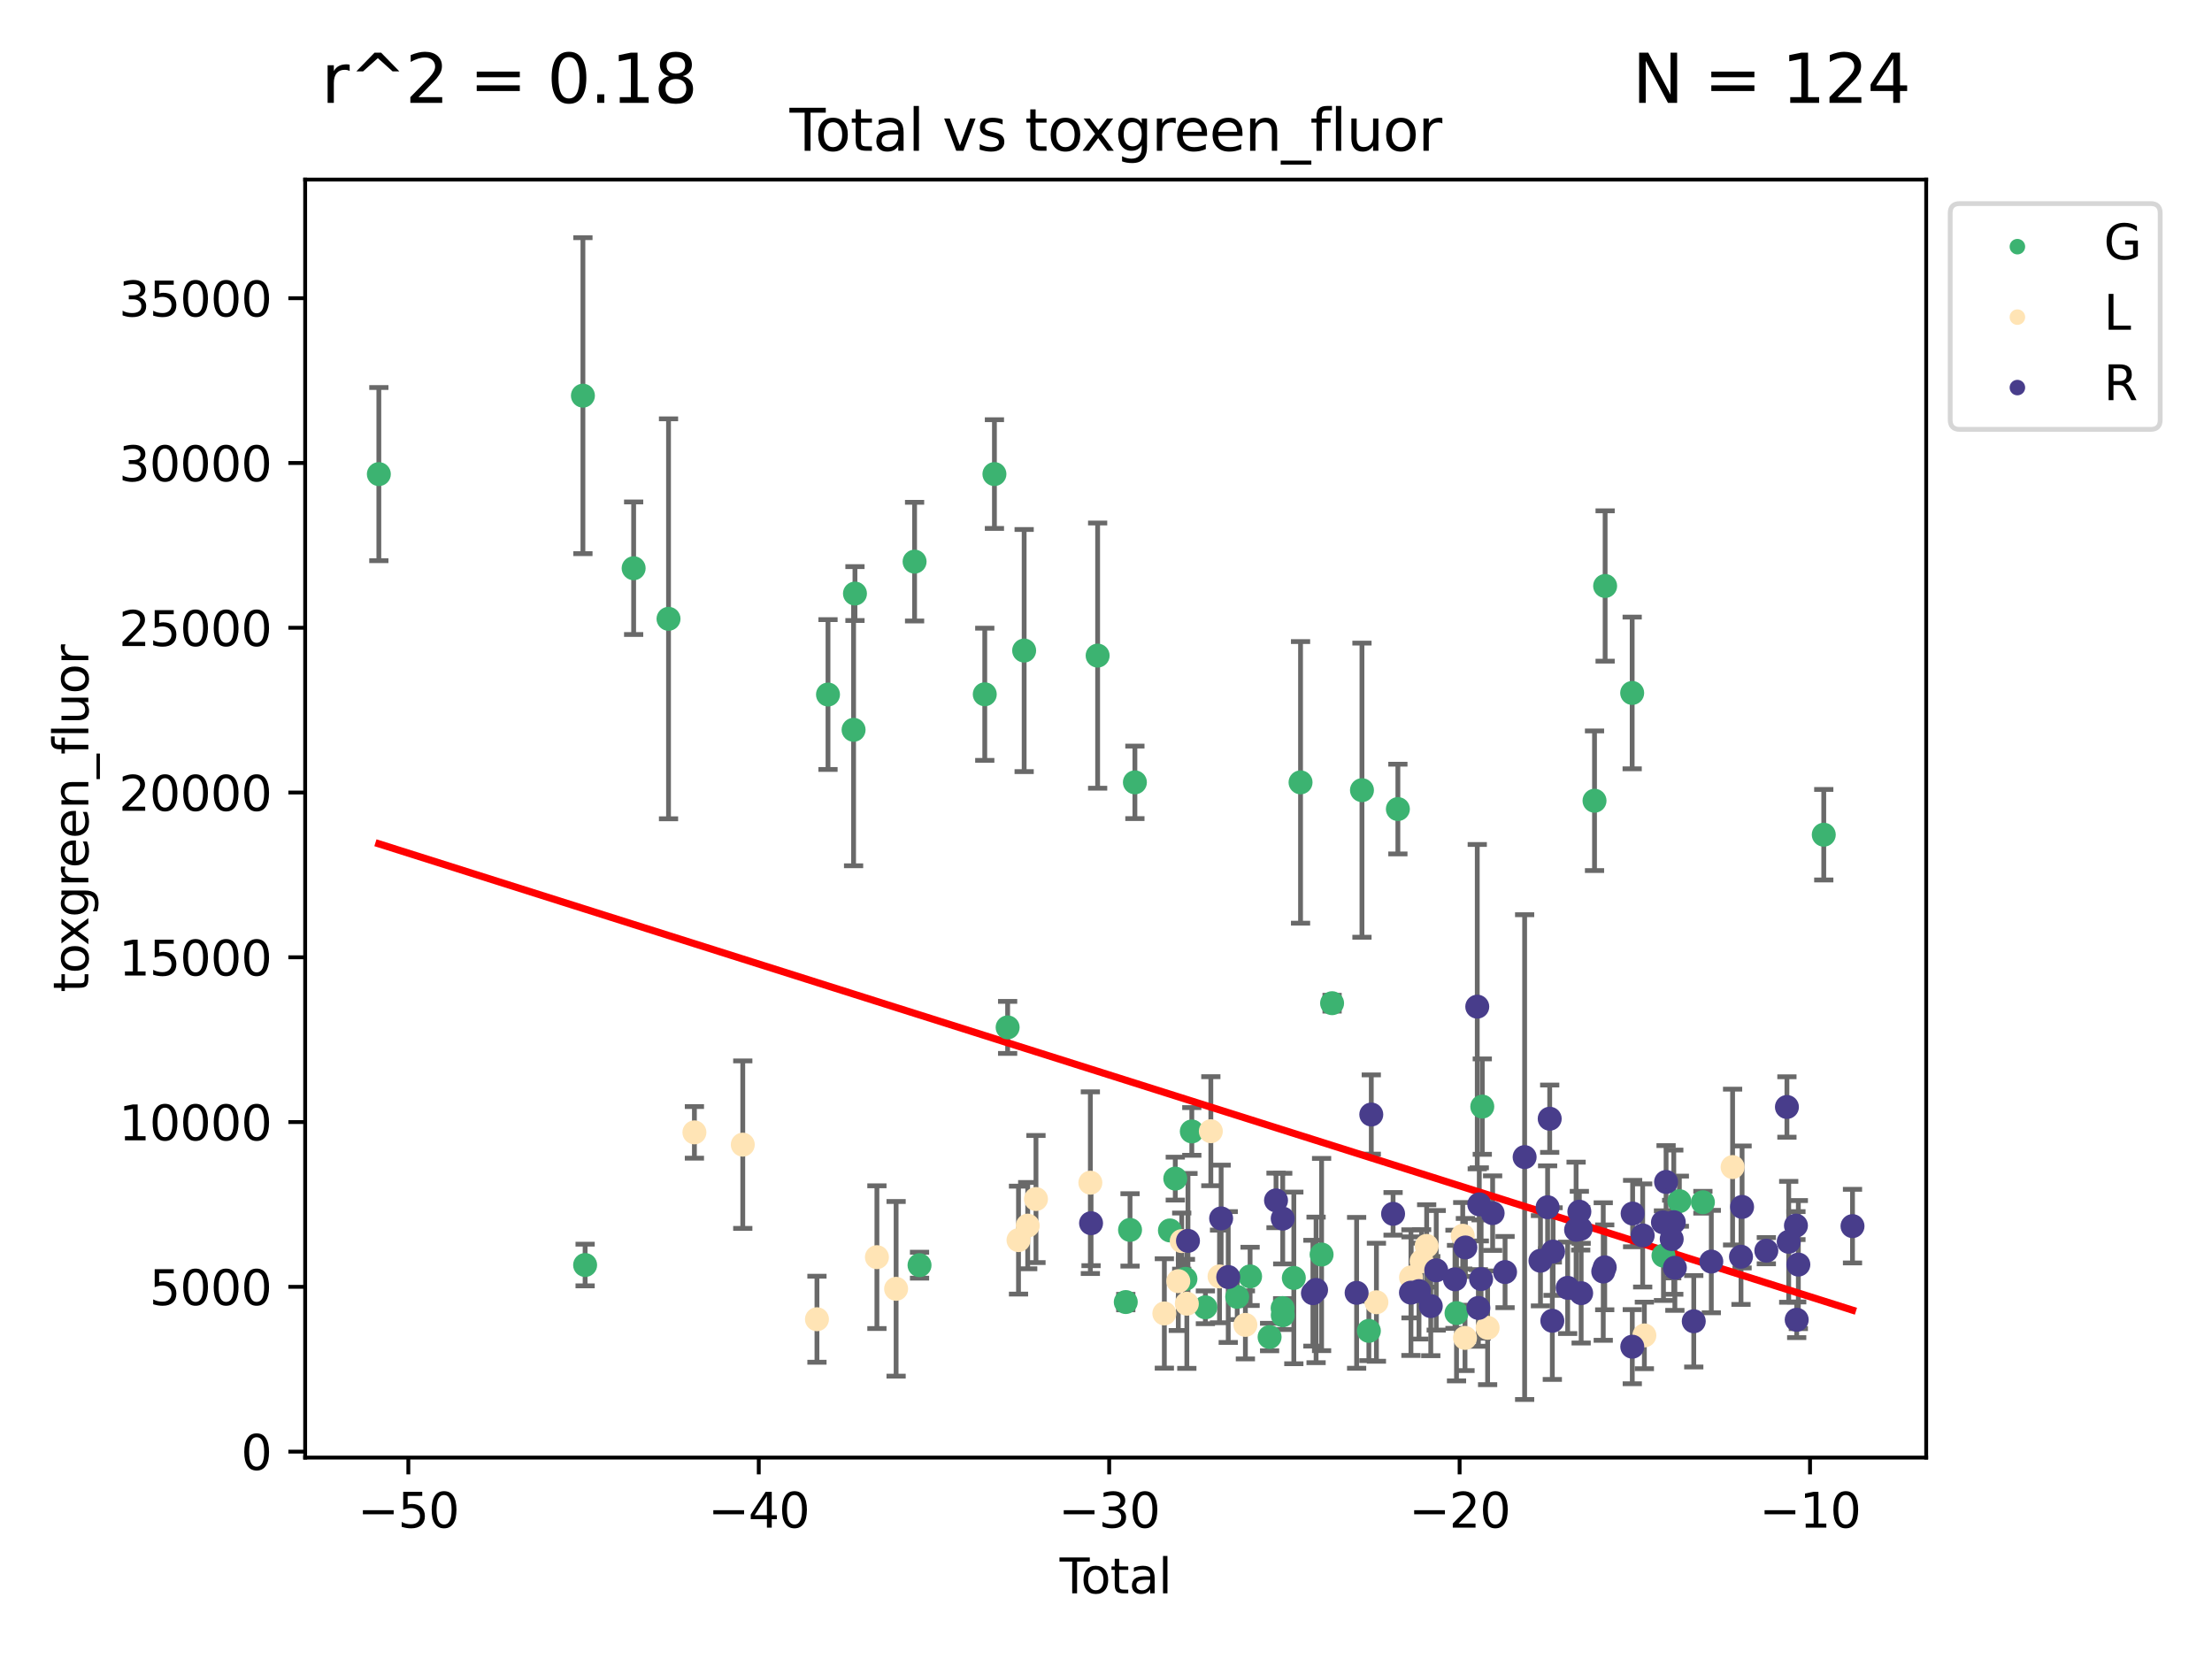 <?xml version="1.0" encoding="utf-8" standalone="no"?>
<!DOCTYPE svg PUBLIC "-//W3C//DTD SVG 1.1//EN"
  "http://www.w3.org/Graphics/SVG/1.1/DTD/svg11.dtd">
<svg xmlns:xlink="http://www.w3.org/1999/xlink" width="460.8pt" height="345.6pt" viewBox="0 0 460.8 345.6" xmlns="http://www.w3.org/2000/svg" version="1.1">
 <defs>
  <style type="text/css">*{stroke-linejoin: round; stroke-linecap: butt}</style>
 </defs>
 <g id="figure_1">
  <g id="patch_1">
   <path d="M 0 345.6 
L 460.8 345.6 
L 460.8 0 
L 0 0 
z
" style="fill: #ffffff"/>
  </g>
  <g id="axes_1">
   <g id="patch_2">
    <path d="M 63.571 303.64 
L 401.26 303.64 
L 401.26 37.411 
L 63.571 37.411 
z
" style="fill: #ffffff"/>
   </g>
   <g id="PathCollection_1">
    <defs>
     <path id="md6820305b1" d="M 0 1.118 
C 0.297 1.118 0.581 1 0.791 0.791 
C 1 0.581 1.118 0.297 1.118 0 
C 1.118 -0.297 1 -0.581 0.791 -0.791 
C 0.581 -1 0.297 -1.118 0 -1.118 
C -0.297 -1.118 -0.581 -1 -0.791 -0.791 
C -1 -0.581 -1.118 -0.297 -1.118 0 
C -1.118 0.297 -1 0.581 -0.791 0.791 
C -0.581 1 -0.297 1.118 0 1.118 
z
" style="stroke: #3cb371"/>
    </defs>
    <g clip-path="url(#pa13e1ba5af)">
     <use xlink:href="#md6820305b1" x="78.921" y="98.766" style="fill: #3cb371; stroke: #3cb371"/>
     <use xlink:href="#md6820305b1" x="121.433" y="82.424" style="fill: #3cb371; stroke: #3cb371"/>
     <use xlink:href="#md6820305b1" x="121.891" y="263.525" style="fill: #3cb371; stroke: #3cb371"/>
     <use xlink:href="#md6820305b1" x="131.999" y="118.372" style="fill: #3cb371; stroke: #3cb371"/>
     <use xlink:href="#md6820305b1" x="139.266" y="128.911" style="fill: #3cb371; stroke: #3cb371"/>
     <use xlink:href="#md6820305b1" x="172.487" y="144.683" style="fill: #3cb371; stroke: #3cb371"/>
     <use xlink:href="#md6820305b1" x="177.817" y="152.034" style="fill: #3cb371; stroke: #3cb371"/>
     <use xlink:href="#md6820305b1" x="178.104" y="123.65" style="fill: #3cb371; stroke: #3cb371"/>
     <use xlink:href="#md6820305b1" x="190.525" y="116.998" style="fill: #3cb371; stroke: #3cb371"/>
     <use xlink:href="#md6820305b1" x="191.555" y="263.564" style="fill: #3cb371; stroke: #3cb371"/>
     <use xlink:href="#md6820305b1" x="205.145" y="144.633" style="fill: #3cb371; stroke: #3cb371"/>
     <use xlink:href="#md6820305b1" x="207.158" y="98.758" style="fill: #3cb371; stroke: #3cb371"/>
     <use xlink:href="#md6820305b1" x="209.909" y="214.027" style="fill: #3cb371; stroke: #3cb371"/>
     <use xlink:href="#md6820305b1" x="213.349" y="135.521" style="fill: #3cb371; stroke: #3cb371"/>
     <use xlink:href="#md6820305b1" x="228.658" y="136.573" style="fill: #3cb371; stroke: #3cb371"/>
     <use xlink:href="#md6820305b1" x="234.518" y="271.24" style="fill: #3cb371; stroke: #3cb371"/>
     <use xlink:href="#md6820305b1" x="235.409" y="256.212" style="fill: #3cb371; stroke: #3cb371"/>
     <use xlink:href="#md6820305b1" x="236.42" y="162.977" style="fill: #3cb371; stroke: #3cb371"/>
     <use xlink:href="#md6820305b1" x="243.717" y="256.323" style="fill: #3cb371; stroke: #3cb371"/>
     <use xlink:href="#md6820305b1" x="244.832" y="245.525" style="fill: #3cb371; stroke: #3cb371"/>
     <use xlink:href="#md6820305b1" x="246.947" y="266.407" style="fill: #3cb371; stroke: #3cb371"/>
     <use xlink:href="#md6820305b1" x="248.275" y="235.699" style="fill: #3cb371; stroke: #3cb371"/>
     <use xlink:href="#md6820305b1" x="251.106" y="272.338" style="fill: #3cb371; stroke: #3cb371"/>
     <use xlink:href="#md6820305b1" x="257.732" y="270.159" style="fill: #3cb371; stroke: #3cb371"/>
     <use xlink:href="#md6820305b1" x="260.418" y="265.897" style="fill: #3cb371; stroke: #3cb371"/>
     <use xlink:href="#md6820305b1" x="264.481" y="278.525" style="fill: #3cb371; stroke: #3cb371"/>
     <use xlink:href="#md6820305b1" x="267.198" y="272.501" style="fill: #3cb371; stroke: #3cb371"/>
     <use xlink:href="#md6820305b1" x="267.228" y="273.987" style="fill: #3cb371; stroke: #3cb371"/>
     <use xlink:href="#md6820305b1" x="269.528" y="266.217" style="fill: #3cb371; stroke: #3cb371"/>
     <use xlink:href="#md6820305b1" x="270.928" y="162.98" style="fill: #3cb371; stroke: #3cb371"/>
     <use xlink:href="#md6820305b1" x="275.312" y="261.343" style="fill: #3cb371; stroke: #3cb371"/>
     <use xlink:href="#md6820305b1" x="277.498" y="208.983" style="fill: #3cb371; stroke: #3cb371"/>
     <use xlink:href="#md6820305b1" x="283.722" y="164.607" style="fill: #3cb371; stroke: #3cb371"/>
     <use xlink:href="#md6820305b1" x="285.16" y="277.246" style="fill: #3cb371; stroke: #3cb371"/>
     <use xlink:href="#md6820305b1" x="291.204" y="168.543" style="fill: #3cb371; stroke: #3cb371"/>
     <use xlink:href="#md6820305b1" x="303.419" y="273.545" style="fill: #3cb371; stroke: #3cb371"/>
     <use xlink:href="#md6820305b1" x="308.786" y="230.524" style="fill: #3cb371; stroke: #3cb371"/>
     <use xlink:href="#md6820305b1" x="332.168" y="166.808" style="fill: #3cb371; stroke: #3cb371"/>
     <use xlink:href="#md6820305b1" x="334.378" y="122.07" style="fill: #3cb371; stroke: #3cb371"/>
     <use xlink:href="#md6820305b1" x="340.012" y="144.354" style="fill: #3cb371; stroke: #3cb371"/>
     <use xlink:href="#md6820305b1" x="346.532" y="261.57" style="fill: #3cb371; stroke: #3cb371"/>
     <use xlink:href="#md6820305b1" x="349.842" y="250.223" style="fill: #3cb371; stroke: #3cb371"/>
     <use xlink:href="#md6820305b1" x="354.746" y="250.45" style="fill: #3cb371; stroke: #3cb371"/>
     <use xlink:href="#md6820305b1" x="379.924" y="173.884" style="fill: #3cb371; stroke: #3cb371"/>
    </g>
   </g>
   <g id="PathCollection_2">
    <defs>
     <path id="ma3ec4458b2" d="M 0 1.118 
C 0.297 1.118 0.581 1 0.791 0.791 
C 1 0.581 1.118 0.297 1.118 0 
C 1.118 -0.297 1 -0.581 0.791 -0.791 
C 0.581 -1 0.297 -1.118 0 -1.118 
C -0.297 -1.118 -0.581 -1 -0.791 -0.791 
C -1 -0.581 -1.118 -0.297 -1.118 0 
C -1.118 0.297 -1 0.581 -0.791 0.791 
C -0.581 1 -0.297 1.118 0 1.118 
z
" style="stroke: #ffe4b5"/>
    </defs>
    <g clip-path="url(#pa13e1ba5af)">
     <use xlink:href="#ma3ec4458b2" x="144.659" y="235.893" style="fill: #ffe4b5; stroke: #ffe4b5"/>
     <use xlink:href="#ma3ec4458b2" x="154.734" y="238.451" style="fill: #ffe4b5; stroke: #ffe4b5"/>
     <use xlink:href="#ma3ec4458b2" x="170.186" y="274.821" style="fill: #ffe4b5; stroke: #ffe4b5"/>
     <use xlink:href="#ma3ec4458b2" x="182.677" y="261.891" style="fill: #ffe4b5; stroke: #ffe4b5"/>
     <use xlink:href="#ma3ec4458b2" x="186.675" y="268.485" style="fill: #ffe4b5; stroke: #ffe4b5"/>
     <use xlink:href="#ma3ec4458b2" x="212.174" y="258.339" style="fill: #ffe4b5; stroke: #ffe4b5"/>
     <use xlink:href="#ma3ec4458b2" x="214.091" y="255.319" style="fill: #ffe4b5; stroke: #ffe4b5"/>
     <use xlink:href="#ma3ec4458b2" x="215.813" y="249.782" style="fill: #ffe4b5; stroke: #ffe4b5"/>
     <use xlink:href="#ma3ec4458b2" x="227.141" y="246.374" style="fill: #ffe4b5; stroke: #ffe4b5"/>
     <use xlink:href="#ma3ec4458b2" x="242.556" y="273.614" style="fill: #ffe4b5; stroke: #ffe4b5"/>
     <use xlink:href="#ma3ec4458b2" x="245.461" y="266.892" style="fill: #ffe4b5; stroke: #ffe4b5"/>
     <use xlink:href="#ma3ec4458b2" x="246.176" y="258.537" style="fill: #ffe4b5; stroke: #ffe4b5"/>
     <use xlink:href="#ma3ec4458b2" x="247.24" y="271.587" style="fill: #ffe4b5; stroke: #ffe4b5"/>
     <use xlink:href="#ma3ec4458b2" x="252.24" y="235.653" style="fill: #ffe4b5; stroke: #ffe4b5"/>
     <use xlink:href="#ma3ec4458b2" x="254.052" y="265.904" style="fill: #ffe4b5; stroke: #ffe4b5"/>
     <use xlink:href="#ma3ec4458b2" x="259.439" y="276.001" style="fill: #ffe4b5; stroke: #ffe4b5"/>
     <use xlink:href="#ma3ec4458b2" x="286.733" y="271.282" style="fill: #ffe4b5; stroke: #ffe4b5"/>
     <use xlink:href="#ma3ec4458b2" x="293.941" y="266.102" style="fill: #ffe4b5; stroke: #ffe4b5"/>
     <use xlink:href="#ma3ec4458b2" x="296.145" y="262.743" style="fill: #ffe4b5; stroke: #ffe4b5"/>
     <use xlink:href="#ma3ec4458b2" x="297.201" y="259.547" style="fill: #ffe4b5; stroke: #ffe4b5"/>
     <use xlink:href="#ma3ec4458b2" x="304.713" y="257.428" style="fill: #ffe4b5; stroke: #ffe4b5"/>
     <use xlink:href="#ma3ec4458b2" x="305.188" y="278.71" style="fill: #ffe4b5; stroke: #ffe4b5"/>
     <use xlink:href="#ma3ec4458b2" x="309.898" y="276.604" style="fill: #ffe4b5; stroke: #ffe4b5"/>
     <use xlink:href="#ma3ec4458b2" x="342.552" y="278.192" style="fill: #ffe4b5; stroke: #ffe4b5"/>
     <use xlink:href="#ma3ec4458b2" x="360.932" y="243.121" style="fill: #ffe4b5; stroke: #ffe4b5"/>
    </g>
   </g>
   <g id="PathCollection_3">
    <defs>
     <path id="m09dafeed8e" d="M 0 1.118 
C 0.297 1.118 0.581 1 0.791 0.791 
C 1 0.581 1.118 0.297 1.118 0 
C 1.118 -0.297 1 -0.581 0.791 -0.791 
C 0.581 -1 0.297 -1.118 0 -1.118 
C -0.297 -1.118 -0.581 -1 -0.791 -0.791 
C -1 -0.581 -1.118 -0.297 -1.118 0 
C -1.118 0.297 -1 0.581 -0.791 0.791 
C -0.581 1 -0.297 1.118 0 1.118 
z
" style="stroke: #483d8b"/>
    </defs>
    <g clip-path="url(#pa13e1ba5af)">
     <use xlink:href="#m09dafeed8e" x="227.287" y="254.815" style="fill: #483d8b; stroke: #483d8b"/>
     <use xlink:href="#m09dafeed8e" x="247.476" y="258.494" style="fill: #483d8b; stroke: #483d8b"/>
     <use xlink:href="#m09dafeed8e" x="254.384" y="253.816" style="fill: #483d8b; stroke: #483d8b"/>
     <use xlink:href="#m09dafeed8e" x="255.865" y="266.03" style="fill: #483d8b; stroke: #483d8b"/>
     <use xlink:href="#m09dafeed8e" x="265.82" y="250.067" style="fill: #483d8b; stroke: #483d8b"/>
     <use xlink:href="#m09dafeed8e" x="267.215" y="253.855" style="fill: #483d8b; stroke: #483d8b"/>
     <use xlink:href="#m09dafeed8e" x="273.506" y="269.397" style="fill: #483d8b; stroke: #483d8b"/>
     <use xlink:href="#m09dafeed8e" x="274.163" y="268.711" style="fill: #483d8b; stroke: #483d8b"/>
     <use xlink:href="#m09dafeed8e" x="282.609" y="269.317" style="fill: #483d8b; stroke: #483d8b"/>
     <use xlink:href="#m09dafeed8e" x="285.664" y="232.173" style="fill: #483d8b; stroke: #483d8b"/>
     <use xlink:href="#m09dafeed8e" x="290.204" y="252.863" style="fill: #483d8b; stroke: #483d8b"/>
     <use xlink:href="#m09dafeed8e" x="293.927" y="269.28" style="fill: #483d8b; stroke: #483d8b"/>
     <use xlink:href="#m09dafeed8e" x="295.604" y="268.956" style="fill: #483d8b; stroke: #483d8b"/>
     <use xlink:href="#m09dafeed8e" x="298.057" y="272.085" style="fill: #483d8b; stroke: #483d8b"/>
     <use xlink:href="#m09dafeed8e" x="299.194" y="264.628" style="fill: #483d8b; stroke: #483d8b"/>
     <use xlink:href="#m09dafeed8e" x="303.101" y="266.496" style="fill: #483d8b; stroke: #483d8b"/>
     <use xlink:href="#m09dafeed8e" x="305.268" y="259.871" style="fill: #483d8b; stroke: #483d8b"/>
     <use xlink:href="#m09dafeed8e" x="307.741" y="209.705" style="fill: #483d8b; stroke: #483d8b"/>
     <use xlink:href="#m09dafeed8e" x="307.973" y="272.468" style="fill: #483d8b; stroke: #483d8b"/>
     <use xlink:href="#m09dafeed8e" x="308.162" y="250.888" style="fill: #483d8b; stroke: #483d8b"/>
     <use xlink:href="#m09dafeed8e" x="308.541" y="266.45" style="fill: #483d8b; stroke: #483d8b"/>
     <use xlink:href="#m09dafeed8e" x="310.942" y="252.72" style="fill: #483d8b; stroke: #483d8b"/>
     <use xlink:href="#m09dafeed8e" x="313.533" y="264.994" style="fill: #483d8b; stroke: #483d8b"/>
     <use xlink:href="#m09dafeed8e" x="317.609" y="241.043" style="fill: #483d8b; stroke: #483d8b"/>
     <use xlink:href="#m09dafeed8e" x="320.906" y="262.636" style="fill: #483d8b; stroke: #483d8b"/>
     <use xlink:href="#m09dafeed8e" x="322.395" y="251.489" style="fill: #483d8b; stroke: #483d8b"/>
     <use xlink:href="#m09dafeed8e" x="322.832" y="233.05" style="fill: #483d8b; stroke: #483d8b"/>
     <use xlink:href="#m09dafeed8e" x="323.378" y="275.143" style="fill: #483d8b; stroke: #483d8b"/>
     <use xlink:href="#m09dafeed8e" x="323.537" y="260.721" style="fill: #483d8b; stroke: #483d8b"/>
     <use xlink:href="#m09dafeed8e" x="326.573" y="268.28" style="fill: #483d8b; stroke: #483d8b"/>
     <use xlink:href="#m09dafeed8e" x="328.33" y="256.195" style="fill: #483d8b; stroke: #483d8b"/>
     <use xlink:href="#m09dafeed8e" x="329.007" y="252.415" style="fill: #483d8b; stroke: #483d8b"/>
     <use xlink:href="#m09dafeed8e" x="329.292" y="255.983" style="fill: #483d8b; stroke: #483d8b"/>
     <use xlink:href="#m09dafeed8e" x="329.383" y="269.391" style="fill: #483d8b; stroke: #483d8b"/>
     <use xlink:href="#m09dafeed8e" x="333.987" y="264.882" style="fill: #483d8b; stroke: #483d8b"/>
     <use xlink:href="#m09dafeed8e" x="334.293" y="264.009" style="fill: #483d8b; stroke: #483d8b"/>
     <use xlink:href="#m09dafeed8e" x="340.034" y="280.54" style="fill: #483d8b; stroke: #483d8b"/>
     <use xlink:href="#m09dafeed8e" x="340.107" y="252.806" style="fill: #483d8b; stroke: #483d8b"/>
     <use xlink:href="#m09dafeed8e" x="342.2" y="257.365" style="fill: #483d8b; stroke: #483d8b"/>
     <use xlink:href="#m09dafeed8e" x="346.424" y="254.631" style="fill: #483d8b; stroke: #483d8b"/>
     <use xlink:href="#m09dafeed8e" x="347.076" y="246.219" style="fill: #483d8b; stroke: #483d8b"/>
     <use xlink:href="#m09dafeed8e" x="348.246" y="258.119" style="fill: #483d8b; stroke: #483d8b"/>
     <use xlink:href="#m09dafeed8e" x="348.679" y="254.602" style="fill: #483d8b; stroke: #483d8b"/>
     <use xlink:href="#m09dafeed8e" x="348.906" y="264.1" style="fill: #483d8b; stroke: #483d8b"/>
     <use xlink:href="#m09dafeed8e" x="352.843" y="275.243" style="fill: #483d8b; stroke: #483d8b"/>
     <use xlink:href="#m09dafeed8e" x="356.496" y="262.809" style="fill: #483d8b; stroke: #483d8b"/>
     <use xlink:href="#m09dafeed8e" x="362.682" y="261.799" style="fill: #483d8b; stroke: #483d8b"/>
     <use xlink:href="#m09dafeed8e" x="362.908" y="251.426" style="fill: #483d8b; stroke: #483d8b"/>
     <use xlink:href="#m09dafeed8e" x="367.96" y="260.54" style="fill: #483d8b; stroke: #483d8b"/>
     <use xlink:href="#m09dafeed8e" x="372.249" y="230.605" style="fill: #483d8b; stroke: #483d8b"/>
     <use xlink:href="#m09dafeed8e" x="372.622" y="258.69" style="fill: #483d8b; stroke: #483d8b"/>
     <use xlink:href="#m09dafeed8e" x="374.127" y="255.312" style="fill: #483d8b; stroke: #483d8b"/>
     <use xlink:href="#m09dafeed8e" x="374.285" y="274.934" style="fill: #483d8b; stroke: #483d8b"/>
     <use xlink:href="#m09dafeed8e" x="374.628" y="263.435" style="fill: #483d8b; stroke: #483d8b"/>
     <use xlink:href="#m09dafeed8e" x="385.911" y="255.424" style="fill: #483d8b; stroke: #483d8b"/>
    </g>
   </g>
   <g id="matplotlib.axis_1">
    <g id="xtick_1">
     <g id="line2d_1">
      <defs>
       <path id="mc8d0b3a1e2" d="M 0 0 
L 0 3.5 
" style="stroke: #000000; stroke-width: 0.8"/>
      </defs>
      <g>
       <use xlink:href="#mc8d0b3a1e2" x="85.064" y="303.64" style="stroke: #000000; stroke-width: 0.8"/>
      </g>
     </g>
     <g id="text_1">
      <!-- −50 -->
      <g transform="translate(74.512 318.238) scale(0.1 -0.1)">
       <defs>
        <path id="DejaVuSans-2212" d="M 678 2272 
L 4684 2272 
L 4684 1741 
L 678 1741 
L 678 2272 
z
" transform="scale(0.016)"/>
        <path id="DejaVuSans-35" d="M 691 4666 
L 3169 4666 
L 3169 4134 
L 1269 4134 
L 1269 2991 
Q 1406 3038 1543 3061 
Q 1681 3084 1819 3084 
Q 2600 3084 3056 2656 
Q 3513 2228 3513 1497 
Q 3513 744 3044 326 
Q 2575 -91 1722 -91 
Q 1428 -91 1123 -41 
Q 819 9 494 109 
L 494 744 
Q 775 591 1075 516 
Q 1375 441 1709 441 
Q 2250 441 2565 725 
Q 2881 1009 2881 1497 
Q 2881 1984 2565 2268 
Q 2250 2553 1709 2553 
Q 1456 2553 1204 2497 
Q 953 2441 691 2322 
L 691 4666 
z
" transform="scale(0.016)"/>
        <path id="DejaVuSans-30" d="M 2034 4250 
Q 1547 4250 1301 3770 
Q 1056 3291 1056 2328 
Q 1056 1369 1301 889 
Q 1547 409 2034 409 
Q 2525 409 2770 889 
Q 3016 1369 3016 2328 
Q 3016 3291 2770 3770 
Q 2525 4250 2034 4250 
z
M 2034 4750 
Q 2819 4750 3233 4129 
Q 3647 3509 3647 2328 
Q 3647 1150 3233 529 
Q 2819 -91 2034 -91 
Q 1250 -91 836 529 
Q 422 1150 422 2328 
Q 422 3509 836 4129 
Q 1250 4750 2034 4750 
z
" transform="scale(0.016)"/>
       </defs>
       <use xlink:href="#DejaVuSans-2212"/>
       <use xlink:href="#DejaVuSans-35" x="83.789"/>
       <use xlink:href="#DejaVuSans-30" x="147.412"/>
      </g>
     </g>
    </g>
    <g id="xtick_2">
     <g id="line2d_2">
      <g>
       <use xlink:href="#mc8d0b3a1e2" x="158.064" y="303.64" style="stroke: #000000; stroke-width: 0.8"/>
      </g>
     </g>
     <g id="text_2">
      <!-- −40 -->
      <g transform="translate(147.512 318.238) scale(0.1 -0.1)">
       <defs>
        <path id="DejaVuSans-34" d="M 2419 4116 
L 825 1625 
L 2419 1625 
L 2419 4116 
z
M 2253 4666 
L 3047 4666 
L 3047 1625 
L 3713 1625 
L 3713 1100 
L 3047 1100 
L 3047 0 
L 2419 0 
L 2419 1100 
L 313 1100 
L 313 1709 
L 2253 4666 
z
" transform="scale(0.016)"/>
       </defs>
       <use xlink:href="#DejaVuSans-2212"/>
       <use xlink:href="#DejaVuSans-34" x="83.789"/>
       <use xlink:href="#DejaVuSans-30" x="147.412"/>
      </g>
     </g>
    </g>
    <g id="xtick_3">
     <g id="line2d_3">
      <g>
       <use xlink:href="#mc8d0b3a1e2" x="231.064" y="303.64" style="stroke: #000000; stroke-width: 0.8"/>
      </g>
     </g>
     <g id="text_3">
      <!-- −30 -->
      <g transform="translate(220.511 318.238) scale(0.1 -0.1)">
       <defs>
        <path id="DejaVuSans-33" d="M 2597 2516 
Q 3050 2419 3304 2112 
Q 3559 1806 3559 1356 
Q 3559 666 3084 287 
Q 2609 -91 1734 -91 
Q 1441 -91 1130 -33 
Q 819 25 488 141 
L 488 750 
Q 750 597 1062 519 
Q 1375 441 1716 441 
Q 2309 441 2620 675 
Q 2931 909 2931 1356 
Q 2931 1769 2642 2001 
Q 2353 2234 1838 2234 
L 1294 2234 
L 1294 2753 
L 1863 2753 
Q 2328 2753 2575 2939 
Q 2822 3125 2822 3475 
Q 2822 3834 2567 4026 
Q 2313 4219 1838 4219 
Q 1578 4219 1281 4162 
Q 984 4106 628 3988 
L 628 4550 
Q 988 4650 1302 4700 
Q 1616 4750 1894 4750 
Q 2613 4750 3031 4423 
Q 3450 4097 3450 3541 
Q 3450 3153 3228 2886 
Q 3006 2619 2597 2516 
z
" transform="scale(0.016)"/>
       </defs>
       <use xlink:href="#DejaVuSans-2212"/>
       <use xlink:href="#DejaVuSans-33" x="83.789"/>
       <use xlink:href="#DejaVuSans-30" x="147.412"/>
      </g>
     </g>
    </g>
    <g id="xtick_4">
     <g id="line2d_4">
      <g>
       <use xlink:href="#mc8d0b3a1e2" x="304.063" y="303.64" style="stroke: #000000; stroke-width: 0.8"/>
      </g>
     </g>
     <g id="text_4">
      <!-- −20 -->
      <g transform="translate(293.511 318.238) scale(0.1 -0.1)">
       <defs>
        <path id="DejaVuSans-32" d="M 1228 531 
L 3431 531 
L 3431 0 
L 469 0 
L 469 531 
Q 828 903 1448 1529 
Q 2069 2156 2228 2338 
Q 2531 2678 2651 2914 
Q 2772 3150 2772 3378 
Q 2772 3750 2511 3984 
Q 2250 4219 1831 4219 
Q 1534 4219 1204 4116 
Q 875 4013 500 3803 
L 500 4441 
Q 881 4594 1212 4672 
Q 1544 4750 1819 4750 
Q 2544 4750 2975 4387 
Q 3406 4025 3406 3419 
Q 3406 3131 3298 2873 
Q 3191 2616 2906 2266 
Q 2828 2175 2409 1742 
Q 1991 1309 1228 531 
z
" transform="scale(0.016)"/>
       </defs>
       <use xlink:href="#DejaVuSans-2212"/>
       <use xlink:href="#DejaVuSans-32" x="83.789"/>
       <use xlink:href="#DejaVuSans-30" x="147.412"/>
      </g>
     </g>
    </g>
    <g id="xtick_5">
     <g id="line2d_5">
      <g>
       <use xlink:href="#mc8d0b3a1e2" x="377.063" y="303.64" style="stroke: #000000; stroke-width: 0.8"/>
      </g>
     </g>
     <g id="text_5">
      <!-- −10 -->
      <g transform="translate(366.511 318.238) scale(0.1 -0.1)">
       <defs>
        <path id="DejaVuSans-31" d="M 794 531 
L 1825 531 
L 1825 4091 
L 703 3866 
L 703 4441 
L 1819 4666 
L 2450 4666 
L 2450 531 
L 3481 531 
L 3481 0 
L 794 0 
L 794 531 
z
" transform="scale(0.016)"/>
       </defs>
       <use xlink:href="#DejaVuSans-2212"/>
       <use xlink:href="#DejaVuSans-31" x="83.789"/>
       <use xlink:href="#DejaVuSans-30" x="147.412"/>
      </g>
     </g>
    </g>
    <g id="text_6">
     <!-- Total -->
     <g transform="translate(220.739 331.917) scale(0.1 -0.1)">
      <defs>
       <path id="DejaVuSans-54" d="M -19 4666 
L 3928 4666 
L 3928 4134 
L 2272 4134 
L 2272 0 
L 1638 0 
L 1638 4134 
L -19 4134 
L -19 4666 
z
" transform="scale(0.016)"/>
       <path id="DejaVuSans-6f" d="M 1959 3097 
Q 1497 3097 1228 2736 
Q 959 2375 959 1747 
Q 959 1119 1226 758 
Q 1494 397 1959 397 
Q 2419 397 2687 759 
Q 2956 1122 2956 1747 
Q 2956 2369 2687 2733 
Q 2419 3097 1959 3097 
z
M 1959 3584 
Q 2709 3584 3137 3096 
Q 3566 2609 3566 1747 
Q 3566 888 3137 398 
Q 2709 -91 1959 -91 
Q 1206 -91 779 398 
Q 353 888 353 1747 
Q 353 2609 779 3096 
Q 1206 3584 1959 3584 
z
" transform="scale(0.016)"/>
       <path id="DejaVuSans-74" d="M 1172 4494 
L 1172 3500 
L 2356 3500 
L 2356 3053 
L 1172 3053 
L 1172 1153 
Q 1172 725 1289 603 
Q 1406 481 1766 481 
L 2356 481 
L 2356 0 
L 1766 0 
Q 1100 0 847 248 
Q 594 497 594 1153 
L 594 3053 
L 172 3053 
L 172 3500 
L 594 3500 
L 594 4494 
L 1172 4494 
z
" transform="scale(0.016)"/>
       <path id="DejaVuSans-61" d="M 2194 1759 
Q 1497 1759 1228 1600 
Q 959 1441 959 1056 
Q 959 750 1161 570 
Q 1363 391 1709 391 
Q 2188 391 2477 730 
Q 2766 1069 2766 1631 
L 2766 1759 
L 2194 1759 
z
M 3341 1997 
L 3341 0 
L 2766 0 
L 2766 531 
Q 2569 213 2275 61 
Q 1981 -91 1556 -91 
Q 1019 -91 701 211 
Q 384 513 384 1019 
Q 384 1609 779 1909 
Q 1175 2209 1959 2209 
L 2766 2209 
L 2766 2266 
Q 2766 2663 2505 2880 
Q 2244 3097 1772 3097 
Q 1472 3097 1187 3025 
Q 903 2953 641 2809 
L 641 3341 
Q 956 3463 1253 3523 
Q 1550 3584 1831 3584 
Q 2591 3584 2966 3190 
Q 3341 2797 3341 1997 
z
" transform="scale(0.016)"/>
       <path id="DejaVuSans-6c" d="M 603 4863 
L 1178 4863 
L 1178 0 
L 603 0 
L 603 4863 
z
" transform="scale(0.016)"/>
      </defs>
      <use xlink:href="#DejaVuSans-54"/>
      <use xlink:href="#DejaVuSans-6f" x="44.084"/>
      <use xlink:href="#DejaVuSans-74" x="105.266"/>
      <use xlink:href="#DejaVuSans-61" x="144.475"/>
      <use xlink:href="#DejaVuSans-6c" x="205.754"/>
     </g>
    </g>
   </g>
   <g id="matplotlib.axis_2">
    <g id="ytick_1">
     <g id="line2d_6">
      <defs>
       <path id="m552d26b3fa" d="M 0 0 
L -3.5 0 
" style="stroke: #000000; stroke-width: 0.8"/>
      </defs>
      <g>
       <use xlink:href="#m552d26b3fa" x="63.571" y="302.397" style="stroke: #000000; stroke-width: 0.8"/>
      </g>
     </g>
     <g id="text_7">
      <!-- 0 -->
      <g transform="translate(50.209 306.196) scale(0.1 -0.1)">
       <use xlink:href="#DejaVuSans-30"/>
      </g>
     </g>
    </g>
    <g id="ytick_2">
     <g id="line2d_7">
      <g>
       <use xlink:href="#m552d26b3fa" x="63.571" y="268.072" style="stroke: #000000; stroke-width: 0.8"/>
      </g>
     </g>
     <g id="text_8">
      <!-- 5000 -->
      <g transform="translate(31.121 271.872) scale(0.1 -0.1)">
       <use xlink:href="#DejaVuSans-35"/>
       <use xlink:href="#DejaVuSans-30" x="63.623"/>
       <use xlink:href="#DejaVuSans-30" x="127.246"/>
       <use xlink:href="#DejaVuSans-30" x="190.869"/>
      </g>
     </g>
    </g>
    <g id="ytick_3">
     <g id="line2d_8">
      <g>
       <use xlink:href="#m552d26b3fa" x="63.571" y="233.748" style="stroke: #000000; stroke-width: 0.8"/>
      </g>
     </g>
     <g id="text_9">
      <!-- 10000 -->
      <g transform="translate(24.759 237.547) scale(0.1 -0.1)">
       <use xlink:href="#DejaVuSans-31"/>
       <use xlink:href="#DejaVuSans-30" x="63.623"/>
       <use xlink:href="#DejaVuSans-30" x="127.246"/>
       <use xlink:href="#DejaVuSans-30" x="190.869"/>
       <use xlink:href="#DejaVuSans-30" x="254.492"/>
      </g>
     </g>
    </g>
    <g id="ytick_4">
     <g id="line2d_9">
      <g>
       <use xlink:href="#m552d26b3fa" x="63.571" y="199.423" style="stroke: #000000; stroke-width: 0.8"/>
      </g>
     </g>
     <g id="text_10">
      <!-- 15000 -->
      <g transform="translate(24.759 203.222) scale(0.1 -0.1)">
       <use xlink:href="#DejaVuSans-31"/>
       <use xlink:href="#DejaVuSans-35" x="63.623"/>
       <use xlink:href="#DejaVuSans-30" x="127.246"/>
       <use xlink:href="#DejaVuSans-30" x="190.869"/>
       <use xlink:href="#DejaVuSans-30" x="254.492"/>
      </g>
     </g>
    </g>
    <g id="ytick_5">
     <g id="line2d_10">
      <g>
       <use xlink:href="#m552d26b3fa" x="63.571" y="165.098" style="stroke: #000000; stroke-width: 0.8"/>
      </g>
     </g>
     <g id="text_11">
      <!-- 20000 -->
      <g transform="translate(24.759 168.898) scale(0.1 -0.1)">
       <use xlink:href="#DejaVuSans-32"/>
       <use xlink:href="#DejaVuSans-30" x="63.623"/>
       <use xlink:href="#DejaVuSans-30" x="127.246"/>
       <use xlink:href="#DejaVuSans-30" x="190.869"/>
       <use xlink:href="#DejaVuSans-30" x="254.492"/>
      </g>
     </g>
    </g>
    <g id="ytick_6">
     <g id="line2d_11">
      <g>
       <use xlink:href="#m552d26b3fa" x="63.571" y="130.774" style="stroke: #000000; stroke-width: 0.8"/>
      </g>
     </g>
     <g id="text_12">
      <!-- 25000 -->
      <g transform="translate(24.759 134.573) scale(0.1 -0.1)">
       <use xlink:href="#DejaVuSans-32"/>
       <use xlink:href="#DejaVuSans-35" x="63.623"/>
       <use xlink:href="#DejaVuSans-30" x="127.246"/>
       <use xlink:href="#DejaVuSans-30" x="190.869"/>
       <use xlink:href="#DejaVuSans-30" x="254.492"/>
      </g>
     </g>
    </g>
    <g id="ytick_7">
     <g id="line2d_12">
      <g>
       <use xlink:href="#m552d26b3fa" x="63.571" y="96.449" style="stroke: #000000; stroke-width: 0.8"/>
      </g>
     </g>
     <g id="text_13">
      <!-- 30000 -->
      <g transform="translate(24.759 100.248) scale(0.1 -0.1)">
       <use xlink:href="#DejaVuSans-33"/>
       <use xlink:href="#DejaVuSans-30" x="63.623"/>
       <use xlink:href="#DejaVuSans-30" x="127.246"/>
       <use xlink:href="#DejaVuSans-30" x="190.869"/>
       <use xlink:href="#DejaVuSans-30" x="254.492"/>
      </g>
     </g>
    </g>
    <g id="ytick_8">
     <g id="line2d_13">
      <g>
       <use xlink:href="#m552d26b3fa" x="63.571" y="62.124" style="stroke: #000000; stroke-width: 0.8"/>
      </g>
     </g>
     <g id="text_14">
      <!-- 35000 -->
      <g transform="translate(24.759 65.923) scale(0.1 -0.1)">
       <use xlink:href="#DejaVuSans-33"/>
       <use xlink:href="#DejaVuSans-35" x="63.623"/>
       <use xlink:href="#DejaVuSans-30" x="127.246"/>
       <use xlink:href="#DejaVuSans-30" x="190.869"/>
       <use xlink:href="#DejaVuSans-30" x="254.492"/>
      </g>
     </g>
    </g>
    <g id="text_15">
     <!-- toxgreen_fluor -->
     <g transform="translate(18.401 206.72) rotate(-90) scale(0.1 -0.1)">
      <defs>
       <path id="DejaVuSans-78" d="M 3513 3500 
L 2247 1797 
L 3578 0 
L 2900 0 
L 1881 1375 
L 863 0 
L 184 0 
L 1544 1831 
L 300 3500 
L 978 3500 
L 1906 2253 
L 2834 3500 
L 3513 3500 
z
" transform="scale(0.016)"/>
       <path id="DejaVuSans-67" d="M 2906 1791 
Q 2906 2416 2648 2759 
Q 2391 3103 1925 3103 
Q 1463 3103 1205 2759 
Q 947 2416 947 1791 
Q 947 1169 1205 825 
Q 1463 481 1925 481 
Q 2391 481 2648 825 
Q 2906 1169 2906 1791 
z
M 3481 434 
Q 3481 -459 3084 -895 
Q 2688 -1331 1869 -1331 
Q 1566 -1331 1297 -1286 
Q 1028 -1241 775 -1147 
L 775 -588 
Q 1028 -725 1275 -790 
Q 1522 -856 1778 -856 
Q 2344 -856 2625 -561 
Q 2906 -266 2906 331 
L 2906 616 
Q 2728 306 2450 153 
Q 2172 0 1784 0 
Q 1141 0 747 490 
Q 353 981 353 1791 
Q 353 2603 747 3093 
Q 1141 3584 1784 3584 
Q 2172 3584 2450 3431 
Q 2728 3278 2906 2969 
L 2906 3500 
L 3481 3500 
L 3481 434 
z
" transform="scale(0.016)"/>
       <path id="DejaVuSans-72" d="M 2631 2963 
Q 2534 3019 2420 3045 
Q 2306 3072 2169 3072 
Q 1681 3072 1420 2755 
Q 1159 2438 1159 1844 
L 1159 0 
L 581 0 
L 581 3500 
L 1159 3500 
L 1159 2956 
Q 1341 3275 1631 3429 
Q 1922 3584 2338 3584 
Q 2397 3584 2469 3576 
Q 2541 3569 2628 3553 
L 2631 2963 
z
" transform="scale(0.016)"/>
       <path id="DejaVuSans-65" d="M 3597 1894 
L 3597 1613 
L 953 1613 
Q 991 1019 1311 708 
Q 1631 397 2203 397 
Q 2534 397 2845 478 
Q 3156 559 3463 722 
L 3463 178 
Q 3153 47 2828 -22 
Q 2503 -91 2169 -91 
Q 1331 -91 842 396 
Q 353 884 353 1716 
Q 353 2575 817 3079 
Q 1281 3584 2069 3584 
Q 2775 3584 3186 3129 
Q 3597 2675 3597 1894 
z
M 3022 2063 
Q 3016 2534 2758 2815 
Q 2500 3097 2075 3097 
Q 1594 3097 1305 2825 
Q 1016 2553 972 2059 
L 3022 2063 
z
" transform="scale(0.016)"/>
       <path id="DejaVuSans-6e" d="M 3513 2113 
L 3513 0 
L 2938 0 
L 2938 2094 
Q 2938 2591 2744 2837 
Q 2550 3084 2163 3084 
Q 1697 3084 1428 2787 
Q 1159 2491 1159 1978 
L 1159 0 
L 581 0 
L 581 3500 
L 1159 3500 
L 1159 2956 
Q 1366 3272 1645 3428 
Q 1925 3584 2291 3584 
Q 2894 3584 3203 3211 
Q 3513 2838 3513 2113 
z
" transform="scale(0.016)"/>
       <path id="DejaVuSans-5f" d="M 3263 -1063 
L 3263 -1509 
L -63 -1509 
L -63 -1063 
L 3263 -1063 
z
" transform="scale(0.016)"/>
       <path id="DejaVuSans-66" d="M 2375 4863 
L 2375 4384 
L 1825 4384 
Q 1516 4384 1395 4259 
Q 1275 4134 1275 3809 
L 1275 3500 
L 2222 3500 
L 2222 3053 
L 1275 3053 
L 1275 0 
L 697 0 
L 697 3053 
L 147 3053 
L 147 3500 
L 697 3500 
L 697 3744 
Q 697 4328 969 4595 
Q 1241 4863 1831 4863 
L 2375 4863 
z
" transform="scale(0.016)"/>
       <path id="DejaVuSans-75" d="M 544 1381 
L 544 3500 
L 1119 3500 
L 1119 1403 
Q 1119 906 1312 657 
Q 1506 409 1894 409 
Q 2359 409 2629 706 
Q 2900 1003 2900 1516 
L 2900 3500 
L 3475 3500 
L 3475 0 
L 2900 0 
L 2900 538 
Q 2691 219 2414 64 
Q 2138 -91 1772 -91 
Q 1169 -91 856 284 
Q 544 659 544 1381 
z
M 1991 3584 
L 1991 3584 
z
" transform="scale(0.016)"/>
      </defs>
      <use xlink:href="#DejaVuSans-74"/>
      <use xlink:href="#DejaVuSans-6f" x="39.209"/>
      <use xlink:href="#DejaVuSans-78" x="97.266"/>
      <use xlink:href="#DejaVuSans-67" x="156.445"/>
      <use xlink:href="#DejaVuSans-72" x="219.922"/>
      <use xlink:href="#DejaVuSans-65" x="258.785"/>
      <use xlink:href="#DejaVuSans-65" x="320.309"/>
      <use xlink:href="#DejaVuSans-6e" x="381.832"/>
      <use xlink:href="#DejaVuSans-5f" x="445.211"/>
      <use xlink:href="#DejaVuSans-66" x="495.211"/>
      <use xlink:href="#DejaVuSans-6c" x="530.416"/>
      <use xlink:href="#DejaVuSans-75" x="558.199"/>
      <use xlink:href="#DejaVuSans-6f" x="621.578"/>
      <use xlink:href="#DejaVuSans-72" x="682.76"/>
     </g>
    </g>
   </g>
   <g id="LineCollection_1">
    <path d="M 78.921 116.801 
L 78.921 80.73 
" clip-path="url(#pa13e1ba5af)" style="fill: none; stroke: #696969"/>
    <path d="M 121.433 115.336 
L 121.433 49.513 
" clip-path="url(#pa13e1ba5af)" style="fill: none; stroke: #696969"/>
    <path d="M 121.891 267.867 
L 121.891 259.183 
" clip-path="url(#pa13e1ba5af)" style="fill: none; stroke: #696969"/>
    <path d="M 131.999 132.18 
L 131.999 104.564 
" clip-path="url(#pa13e1ba5af)" style="fill: none; stroke: #696969"/>
    <path d="M 139.266 170.571 
L 139.266 87.252 
" clip-path="url(#pa13e1ba5af)" style="fill: none; stroke: #696969"/>
    <path d="M 172.487 160.29 
L 172.487 129.076 
" clip-path="url(#pa13e1ba5af)" style="fill: none; stroke: #696969"/>
    <path d="M 177.817 180.355 
L 177.817 123.714 
" clip-path="url(#pa13e1ba5af)" style="fill: none; stroke: #696969"/>
    <path d="M 178.104 129.262 
L 178.104 118.038 
" clip-path="url(#pa13e1ba5af)" style="fill: none; stroke: #696969"/>
    <path d="M 190.525 129.362 
L 190.525 104.635 
" clip-path="url(#pa13e1ba5af)" style="fill: none; stroke: #696969"/>
    <path d="M 191.555 266.266 
L 191.555 260.862 
" clip-path="url(#pa13e1ba5af)" style="fill: none; stroke: #696969"/>
    <path d="M 205.145 158.402 
L 205.145 130.863 
" clip-path="url(#pa13e1ba5af)" style="fill: none; stroke: #696969"/>
    <path d="M 207.158 110.078 
L 207.158 87.438 
" clip-path="url(#pa13e1ba5af)" style="fill: none; stroke: #696969"/>
    <path d="M 209.909 219.448 
L 209.909 208.605 
" clip-path="url(#pa13e1ba5af)" style="fill: none; stroke: #696969"/>
    <path d="M 213.349 160.74 
L 213.349 110.302 
" clip-path="url(#pa13e1ba5af)" style="fill: none; stroke: #696969"/>
    <path d="M 228.658 164.196 
L 228.658 108.95 
" clip-path="url(#pa13e1ba5af)" style="fill: none; stroke: #696969"/>
    <path d="M 234.518 272.855 
L 234.518 269.626 
" clip-path="url(#pa13e1ba5af)" style="fill: none; stroke: #696969"/>
    <path d="M 235.409 263.751 
L 235.409 248.673 
" clip-path="url(#pa13e1ba5af)" style="fill: none; stroke: #696969"/>
    <path d="M 236.42 170.527 
L 236.42 155.427 
" clip-path="url(#pa13e1ba5af)" style="fill: none; stroke: #696969"/>
    <path d="M 243.717 257.177 
L 243.717 255.469 
" clip-path="url(#pa13e1ba5af)" style="fill: none; stroke: #696969"/>
    <path d="M 244.832 249.992 
L 244.832 241.059 
" clip-path="url(#pa13e1ba5af)" style="fill: none; stroke: #696969"/>
    <path d="M 246.947 270.473 
L 246.947 262.342 
" clip-path="url(#pa13e1ba5af)" style="fill: none; stroke: #696969"/>
    <path d="M 248.275 240.667 
L 248.275 230.731 
" clip-path="url(#pa13e1ba5af)" style="fill: none; stroke: #696969"/>
    <path d="M 251.106 275.751 
L 251.106 268.924 
" clip-path="url(#pa13e1ba5af)" style="fill: none; stroke: #696969"/>
    <path d="M 257.732 274.89 
L 257.732 265.428 
" clip-path="url(#pa13e1ba5af)" style="fill: none; stroke: #696969"/>
    <path d="M 260.418 271.968 
L 260.418 259.827 
" clip-path="url(#pa13e1ba5af)" style="fill: none; stroke: #696969"/>
    <path d="M 264.481 281.386 
L 264.481 275.665 
" clip-path="url(#pa13e1ba5af)" style="fill: none; stroke: #696969"/>
    <path d="M 267.198 274.482 
L 267.198 270.52 
" clip-path="url(#pa13e1ba5af)" style="fill: none; stroke: #696969"/>
    <path d="M 267.228 276.961 
L 267.228 271.014 
" clip-path="url(#pa13e1ba5af)" style="fill: none; stroke: #696969"/>
    <path d="M 269.528 284.096 
L 269.528 248.338 
" clip-path="url(#pa13e1ba5af)" style="fill: none; stroke: #696969"/>
    <path d="M 270.928 192.313 
L 270.928 133.648 
" clip-path="url(#pa13e1ba5af)" style="fill: none; stroke: #696969"/>
    <path d="M 275.312 281.365 
L 275.312 241.321 
" clip-path="url(#pa13e1ba5af)" style="fill: none; stroke: #696969"/>
    <path d="M 277.498 210.63 
L 277.498 207.336 
" clip-path="url(#pa13e1ba5af)" style="fill: none; stroke: #696969"/>
    <path d="M 283.722 195.243 
L 283.722 133.97 
" clip-path="url(#pa13e1ba5af)" style="fill: none; stroke: #696969"/>
    <path d="M 285.16 283.441 
L 285.16 271.051 
" clip-path="url(#pa13e1ba5af)" style="fill: none; stroke: #696969"/>
    <path d="M 291.204 177.89 
L 291.204 159.196 
" clip-path="url(#pa13e1ba5af)" style="fill: none; stroke: #696969"/>
    <path d="M 303.419 287.66 
L 303.419 259.431 
" clip-path="url(#pa13e1ba5af)" style="fill: none; stroke: #696969"/>
    <path d="M 308.786 240.462 
L 308.786 220.586 
" clip-path="url(#pa13e1ba5af)" style="fill: none; stroke: #696969"/>
    <path d="M 332.168 181.349 
L 332.168 152.267 
" clip-path="url(#pa13e1ba5af)" style="fill: none; stroke: #696969"/>
    <path d="M 334.378 137.727 
L 334.378 106.413 
" clip-path="url(#pa13e1ba5af)" style="fill: none; stroke: #696969"/>
    <path d="M 340.012 160.154 
L 340.012 128.553 
" clip-path="url(#pa13e1ba5af)" style="fill: none; stroke: #696969"/>
    <path d="M 346.532 270.905 
L 346.532 252.236 
" clip-path="url(#pa13e1ba5af)" style="fill: none; stroke: #696969"/>
    <path d="M 349.842 255.445 
L 349.842 245 
" clip-path="url(#pa13e1ba5af)" style="fill: none; stroke: #696969"/>
    <path d="M 354.746 252.724 
L 354.746 248.176 
" clip-path="url(#pa13e1ba5af)" style="fill: none; stroke: #696969"/>
    <path d="M 379.924 183.314 
L 379.924 164.454 
" clip-path="url(#pa13e1ba5af)" style="fill: none; stroke: #696969"/>
   </g>
   <g id="line2d_14">
    <defs>
     <path id="m3a19a7e0f4" d="M 2 0 
L -2 -0 
" style="stroke: #696969"/>
    </defs>
    <g clip-path="url(#pa13e1ba5af)">
     <use xlink:href="#m3a19a7e0f4" x="78.921" y="116.801" style="fill: #696969; stroke: #696969"/>
     <use xlink:href="#m3a19a7e0f4" x="121.433" y="115.336" style="fill: #696969; stroke: #696969"/>
     <use xlink:href="#m3a19a7e0f4" x="121.891" y="267.867" style="fill: #696969; stroke: #696969"/>
     <use xlink:href="#m3a19a7e0f4" x="131.999" y="132.18" style="fill: #696969; stroke: #696969"/>
     <use xlink:href="#m3a19a7e0f4" x="139.266" y="170.571" style="fill: #696969; stroke: #696969"/>
     <use xlink:href="#m3a19a7e0f4" x="172.487" y="160.29" style="fill: #696969; stroke: #696969"/>
     <use xlink:href="#m3a19a7e0f4" x="177.817" y="180.355" style="fill: #696969; stroke: #696969"/>
     <use xlink:href="#m3a19a7e0f4" x="178.104" y="129.262" style="fill: #696969; stroke: #696969"/>
     <use xlink:href="#m3a19a7e0f4" x="190.525" y="129.362" style="fill: #696969; stroke: #696969"/>
     <use xlink:href="#m3a19a7e0f4" x="191.555" y="266.266" style="fill: #696969; stroke: #696969"/>
     <use xlink:href="#m3a19a7e0f4" x="205.145" y="158.402" style="fill: #696969; stroke: #696969"/>
     <use xlink:href="#m3a19a7e0f4" x="207.158" y="110.078" style="fill: #696969; stroke: #696969"/>
     <use xlink:href="#m3a19a7e0f4" x="209.909" y="219.448" style="fill: #696969; stroke: #696969"/>
     <use xlink:href="#m3a19a7e0f4" x="213.349" y="160.74" style="fill: #696969; stroke: #696969"/>
     <use xlink:href="#m3a19a7e0f4" x="228.658" y="164.196" style="fill: #696969; stroke: #696969"/>
     <use xlink:href="#m3a19a7e0f4" x="234.518" y="272.855" style="fill: #696969; stroke: #696969"/>
     <use xlink:href="#m3a19a7e0f4" x="235.409" y="263.751" style="fill: #696969; stroke: #696969"/>
     <use xlink:href="#m3a19a7e0f4" x="236.42" y="170.527" style="fill: #696969; stroke: #696969"/>
     <use xlink:href="#m3a19a7e0f4" x="243.717" y="257.177" style="fill: #696969; stroke: #696969"/>
     <use xlink:href="#m3a19a7e0f4" x="244.832" y="249.992" style="fill: #696969; stroke: #696969"/>
     <use xlink:href="#m3a19a7e0f4" x="246.947" y="270.473" style="fill: #696969; stroke: #696969"/>
     <use xlink:href="#m3a19a7e0f4" x="248.275" y="240.667" style="fill: #696969; stroke: #696969"/>
     <use xlink:href="#m3a19a7e0f4" x="251.106" y="275.751" style="fill: #696969; stroke: #696969"/>
     <use xlink:href="#m3a19a7e0f4" x="257.732" y="274.89" style="fill: #696969; stroke: #696969"/>
     <use xlink:href="#m3a19a7e0f4" x="260.418" y="271.968" style="fill: #696969; stroke: #696969"/>
     <use xlink:href="#m3a19a7e0f4" x="264.481" y="281.386" style="fill: #696969; stroke: #696969"/>
     <use xlink:href="#m3a19a7e0f4" x="267.198" y="274.482" style="fill: #696969; stroke: #696969"/>
     <use xlink:href="#m3a19a7e0f4" x="267.228" y="276.961" style="fill: #696969; stroke: #696969"/>
     <use xlink:href="#m3a19a7e0f4" x="269.528" y="284.096" style="fill: #696969; stroke: #696969"/>
     <use xlink:href="#m3a19a7e0f4" x="270.928" y="192.313" style="fill: #696969; stroke: #696969"/>
     <use xlink:href="#m3a19a7e0f4" x="275.312" y="281.365" style="fill: #696969; stroke: #696969"/>
     <use xlink:href="#m3a19a7e0f4" x="277.498" y="210.63" style="fill: #696969; stroke: #696969"/>
     <use xlink:href="#m3a19a7e0f4" x="283.722" y="195.243" style="fill: #696969; stroke: #696969"/>
     <use xlink:href="#m3a19a7e0f4" x="285.16" y="283.441" style="fill: #696969; stroke: #696969"/>
     <use xlink:href="#m3a19a7e0f4" x="291.204" y="177.89" style="fill: #696969; stroke: #696969"/>
     <use xlink:href="#m3a19a7e0f4" x="303.419" y="287.66" style="fill: #696969; stroke: #696969"/>
     <use xlink:href="#m3a19a7e0f4" x="308.786" y="240.462" style="fill: #696969; stroke: #696969"/>
     <use xlink:href="#m3a19a7e0f4" x="332.168" y="181.349" style="fill: #696969; stroke: #696969"/>
     <use xlink:href="#m3a19a7e0f4" x="334.378" y="137.727" style="fill: #696969; stroke: #696969"/>
     <use xlink:href="#m3a19a7e0f4" x="340.012" y="160.154" style="fill: #696969; stroke: #696969"/>
     <use xlink:href="#m3a19a7e0f4" x="346.532" y="270.905" style="fill: #696969; stroke: #696969"/>
     <use xlink:href="#m3a19a7e0f4" x="349.842" y="255.445" style="fill: #696969; stroke: #696969"/>
     <use xlink:href="#m3a19a7e0f4" x="354.746" y="252.724" style="fill: #696969; stroke: #696969"/>
     <use xlink:href="#m3a19a7e0f4" x="379.924" y="183.314" style="fill: #696969; stroke: #696969"/>
    </g>
   </g>
   <g id="line2d_15">
    <g clip-path="url(#pa13e1ba5af)">
     <use xlink:href="#m3a19a7e0f4" x="78.921" y="80.73" style="fill: #696969; stroke: #696969"/>
     <use xlink:href="#m3a19a7e0f4" x="121.433" y="49.513" style="fill: #696969; stroke: #696969"/>
     <use xlink:href="#m3a19a7e0f4" x="121.891" y="259.183" style="fill: #696969; stroke: #696969"/>
     <use xlink:href="#m3a19a7e0f4" x="131.999" y="104.564" style="fill: #696969; stroke: #696969"/>
     <use xlink:href="#m3a19a7e0f4" x="139.266" y="87.252" style="fill: #696969; stroke: #696969"/>
     <use xlink:href="#m3a19a7e0f4" x="172.487" y="129.076" style="fill: #696969; stroke: #696969"/>
     <use xlink:href="#m3a19a7e0f4" x="177.817" y="123.714" style="fill: #696969; stroke: #696969"/>
     <use xlink:href="#m3a19a7e0f4" x="178.104" y="118.038" style="fill: #696969; stroke: #696969"/>
     <use xlink:href="#m3a19a7e0f4" x="190.525" y="104.635" style="fill: #696969; stroke: #696969"/>
     <use xlink:href="#m3a19a7e0f4" x="191.555" y="260.862" style="fill: #696969; stroke: #696969"/>
     <use xlink:href="#m3a19a7e0f4" x="205.145" y="130.863" style="fill: #696969; stroke: #696969"/>
     <use xlink:href="#m3a19a7e0f4" x="207.158" y="87.438" style="fill: #696969; stroke: #696969"/>
     <use xlink:href="#m3a19a7e0f4" x="209.909" y="208.605" style="fill: #696969; stroke: #696969"/>
     <use xlink:href="#m3a19a7e0f4" x="213.349" y="110.302" style="fill: #696969; stroke: #696969"/>
     <use xlink:href="#m3a19a7e0f4" x="228.658" y="108.95" style="fill: #696969; stroke: #696969"/>
     <use xlink:href="#m3a19a7e0f4" x="234.518" y="269.626" style="fill: #696969; stroke: #696969"/>
     <use xlink:href="#m3a19a7e0f4" x="235.409" y="248.673" style="fill: #696969; stroke: #696969"/>
     <use xlink:href="#m3a19a7e0f4" x="236.42" y="155.427" style="fill: #696969; stroke: #696969"/>
     <use xlink:href="#m3a19a7e0f4" x="243.717" y="255.469" style="fill: #696969; stroke: #696969"/>
     <use xlink:href="#m3a19a7e0f4" x="244.832" y="241.059" style="fill: #696969; stroke: #696969"/>
     <use xlink:href="#m3a19a7e0f4" x="246.947" y="262.342" style="fill: #696969; stroke: #696969"/>
     <use xlink:href="#m3a19a7e0f4" x="248.275" y="230.731" style="fill: #696969; stroke: #696969"/>
     <use xlink:href="#m3a19a7e0f4" x="251.106" y="268.924" style="fill: #696969; stroke: #696969"/>
     <use xlink:href="#m3a19a7e0f4" x="257.732" y="265.428" style="fill: #696969; stroke: #696969"/>
     <use xlink:href="#m3a19a7e0f4" x="260.418" y="259.827" style="fill: #696969; stroke: #696969"/>
     <use xlink:href="#m3a19a7e0f4" x="264.481" y="275.665" style="fill: #696969; stroke: #696969"/>
     <use xlink:href="#m3a19a7e0f4" x="267.198" y="270.52" style="fill: #696969; stroke: #696969"/>
     <use xlink:href="#m3a19a7e0f4" x="267.228" y="271.014" style="fill: #696969; stroke: #696969"/>
     <use xlink:href="#m3a19a7e0f4" x="269.528" y="248.338" style="fill: #696969; stroke: #696969"/>
     <use xlink:href="#m3a19a7e0f4" x="270.928" y="133.648" style="fill: #696969; stroke: #696969"/>
     <use xlink:href="#m3a19a7e0f4" x="275.312" y="241.321" style="fill: #696969; stroke: #696969"/>
     <use xlink:href="#m3a19a7e0f4" x="277.498" y="207.336" style="fill: #696969; stroke: #696969"/>
     <use xlink:href="#m3a19a7e0f4" x="283.722" y="133.97" style="fill: #696969; stroke: #696969"/>
     <use xlink:href="#m3a19a7e0f4" x="285.16" y="271.051" style="fill: #696969; stroke: #696969"/>
     <use xlink:href="#m3a19a7e0f4" x="291.204" y="159.196" style="fill: #696969; stroke: #696969"/>
     <use xlink:href="#m3a19a7e0f4" x="303.419" y="259.431" style="fill: #696969; stroke: #696969"/>
     <use xlink:href="#m3a19a7e0f4" x="308.786" y="220.586" style="fill: #696969; stroke: #696969"/>
     <use xlink:href="#m3a19a7e0f4" x="332.168" y="152.267" style="fill: #696969; stroke: #696969"/>
     <use xlink:href="#m3a19a7e0f4" x="334.378" y="106.413" style="fill: #696969; stroke: #696969"/>
     <use xlink:href="#m3a19a7e0f4" x="340.012" y="128.553" style="fill: #696969; stroke: #696969"/>
     <use xlink:href="#m3a19a7e0f4" x="346.532" y="252.236" style="fill: #696969; stroke: #696969"/>
     <use xlink:href="#m3a19a7e0f4" x="349.842" y="245" style="fill: #696969; stroke: #696969"/>
     <use xlink:href="#m3a19a7e0f4" x="354.746" y="248.176" style="fill: #696969; stroke: #696969"/>
     <use xlink:href="#m3a19a7e0f4" x="379.924" y="164.454" style="fill: #696969; stroke: #696969"/>
    </g>
   </g>
   <g id="LineCollection_2">
    <path d="M 144.659 241.271 
L 144.659 230.515 
" clip-path="url(#pa13e1ba5af)" style="fill: none; stroke: #696969"/>
    <path d="M 154.734 255.899 
L 154.734 221.003 
" clip-path="url(#pa13e1ba5af)" style="fill: none; stroke: #696969"/>
    <path d="M 170.186 283.781 
L 170.186 265.861 
" clip-path="url(#pa13e1ba5af)" style="fill: none; stroke: #696969"/>
    <path d="M 182.677 276.755 
L 182.677 247.027 
" clip-path="url(#pa13e1ba5af)" style="fill: none; stroke: #696969"/>
    <path d="M 186.675 286.674 
L 186.675 250.296 
" clip-path="url(#pa13e1ba5af)" style="fill: none; stroke: #696969"/>
    <path d="M 212.174 269.577 
L 212.174 247.101 
" clip-path="url(#pa13e1ba5af)" style="fill: none; stroke: #696969"/>
    <path d="M 214.091 264.308 
L 214.091 246.33 
" clip-path="url(#pa13e1ba5af)" style="fill: none; stroke: #696969"/>
    <path d="M 215.813 263.019 
L 215.813 236.545 
" clip-path="url(#pa13e1ba5af)" style="fill: none; stroke: #696969"/>
    <path d="M 227.141 265.297 
L 227.141 227.452 
" clip-path="url(#pa13e1ba5af)" style="fill: none; stroke: #696969"/>
    <path d="M 242.556 285.01 
L 242.556 262.219 
" clip-path="url(#pa13e1ba5af)" style="fill: none; stroke: #696969"/>
    <path d="M 245.461 277.17 
L 245.461 256.613 
" clip-path="url(#pa13e1ba5af)" style="fill: none; stroke: #696969"/>
    <path d="M 246.176 264.38 
L 246.176 252.693 
" clip-path="url(#pa13e1ba5af)" style="fill: none; stroke: #696969"/>
    <path d="M 247.24 285.058 
L 247.24 258.116 
" clip-path="url(#pa13e1ba5af)" style="fill: none; stroke: #696969"/>
    <path d="M 252.24 247.011 
L 252.24 224.294 
" clip-path="url(#pa13e1ba5af)" style="fill: none; stroke: #696969"/>
    <path d="M 254.052 275.551 
L 254.052 256.256 
" clip-path="url(#pa13e1ba5af)" style="fill: none; stroke: #696969"/>
    <path d="M 259.439 283.088 
L 259.439 268.914 
" clip-path="url(#pa13e1ba5af)" style="fill: none; stroke: #696969"/>
    <path d="M 286.733 283.572 
L 286.733 258.992 
" clip-path="url(#pa13e1ba5af)" style="fill: none; stroke: #696969"/>
    <path d="M 293.941 274.537 
L 293.941 257.667 
" clip-path="url(#pa13e1ba5af)" style="fill: none; stroke: #696969"/>
    <path d="M 296.145 269.325 
L 296.145 256.161 
" clip-path="url(#pa13e1ba5af)" style="fill: none; stroke: #696969"/>
    <path d="M 297.201 268.128 
L 297.201 250.966 
" clip-path="url(#pa13e1ba5af)" style="fill: none; stroke: #696969"/>
    <path d="M 304.713 264.345 
L 304.713 250.512 
" clip-path="url(#pa13e1ba5af)" style="fill: none; stroke: #696969"/>
    <path d="M 305.188 285.517 
L 305.188 271.904 
" clip-path="url(#pa13e1ba5af)" style="fill: none; stroke: #696969"/>
    <path d="M 309.898 288.448 
L 309.898 264.76 
" clip-path="url(#pa13e1ba5af)" style="fill: none; stroke: #696969"/>
    <path d="M 342.552 285.122 
L 342.552 271.262 
" clip-path="url(#pa13e1ba5af)" style="fill: none; stroke: #696969"/>
    <path d="M 360.932 259.35 
L 360.932 226.892 
" clip-path="url(#pa13e1ba5af)" style="fill: none; stroke: #696969"/>
   </g>
   <g id="line2d_16">
    <g clip-path="url(#pa13e1ba5af)">
     <use xlink:href="#m3a19a7e0f4" x="144.659" y="241.271" style="fill: #696969; stroke: #696969"/>
     <use xlink:href="#m3a19a7e0f4" x="154.734" y="255.899" style="fill: #696969; stroke: #696969"/>
     <use xlink:href="#m3a19a7e0f4" x="170.186" y="283.781" style="fill: #696969; stroke: #696969"/>
     <use xlink:href="#m3a19a7e0f4" x="182.677" y="276.755" style="fill: #696969; stroke: #696969"/>
     <use xlink:href="#m3a19a7e0f4" x="186.675" y="286.674" style="fill: #696969; stroke: #696969"/>
     <use xlink:href="#m3a19a7e0f4" x="212.174" y="269.577" style="fill: #696969; stroke: #696969"/>
     <use xlink:href="#m3a19a7e0f4" x="214.091" y="264.308" style="fill: #696969; stroke: #696969"/>
     <use xlink:href="#m3a19a7e0f4" x="215.813" y="263.019" style="fill: #696969; stroke: #696969"/>
     <use xlink:href="#m3a19a7e0f4" x="227.141" y="265.297" style="fill: #696969; stroke: #696969"/>
     <use xlink:href="#m3a19a7e0f4" x="242.556" y="285.01" style="fill: #696969; stroke: #696969"/>
     <use xlink:href="#m3a19a7e0f4" x="245.461" y="277.17" style="fill: #696969; stroke: #696969"/>
     <use xlink:href="#m3a19a7e0f4" x="246.176" y="264.38" style="fill: #696969; stroke: #696969"/>
     <use xlink:href="#m3a19a7e0f4" x="247.24" y="285.058" style="fill: #696969; stroke: #696969"/>
     <use xlink:href="#m3a19a7e0f4" x="252.24" y="247.011" style="fill: #696969; stroke: #696969"/>
     <use xlink:href="#m3a19a7e0f4" x="254.052" y="275.551" style="fill: #696969; stroke: #696969"/>
     <use xlink:href="#m3a19a7e0f4" x="259.439" y="283.088" style="fill: #696969; stroke: #696969"/>
     <use xlink:href="#m3a19a7e0f4" x="286.733" y="283.572" style="fill: #696969; stroke: #696969"/>
     <use xlink:href="#m3a19a7e0f4" x="293.941" y="274.537" style="fill: #696969; stroke: #696969"/>
     <use xlink:href="#m3a19a7e0f4" x="296.145" y="269.325" style="fill: #696969; stroke: #696969"/>
     <use xlink:href="#m3a19a7e0f4" x="297.201" y="268.128" style="fill: #696969; stroke: #696969"/>
     <use xlink:href="#m3a19a7e0f4" x="304.713" y="264.345" style="fill: #696969; stroke: #696969"/>
     <use xlink:href="#m3a19a7e0f4" x="305.188" y="285.517" style="fill: #696969; stroke: #696969"/>
     <use xlink:href="#m3a19a7e0f4" x="309.898" y="288.448" style="fill: #696969; stroke: #696969"/>
     <use xlink:href="#m3a19a7e0f4" x="342.552" y="285.122" style="fill: #696969; stroke: #696969"/>
     <use xlink:href="#m3a19a7e0f4" x="360.932" y="259.35" style="fill: #696969; stroke: #696969"/>
    </g>
   </g>
   <g id="line2d_17">
    <g clip-path="url(#pa13e1ba5af)">
     <use xlink:href="#m3a19a7e0f4" x="144.659" y="230.515" style="fill: #696969; stroke: #696969"/>
     <use xlink:href="#m3a19a7e0f4" x="154.734" y="221.003" style="fill: #696969; stroke: #696969"/>
     <use xlink:href="#m3a19a7e0f4" x="170.186" y="265.861" style="fill: #696969; stroke: #696969"/>
     <use xlink:href="#m3a19a7e0f4" x="182.677" y="247.027" style="fill: #696969; stroke: #696969"/>
     <use xlink:href="#m3a19a7e0f4" x="186.675" y="250.296" style="fill: #696969; stroke: #696969"/>
     <use xlink:href="#m3a19a7e0f4" x="212.174" y="247.101" style="fill: #696969; stroke: #696969"/>
     <use xlink:href="#m3a19a7e0f4" x="214.091" y="246.33" style="fill: #696969; stroke: #696969"/>
     <use xlink:href="#m3a19a7e0f4" x="215.813" y="236.545" style="fill: #696969; stroke: #696969"/>
     <use xlink:href="#m3a19a7e0f4" x="227.141" y="227.452" style="fill: #696969; stroke: #696969"/>
     <use xlink:href="#m3a19a7e0f4" x="242.556" y="262.219" style="fill: #696969; stroke: #696969"/>
     <use xlink:href="#m3a19a7e0f4" x="245.461" y="256.613" style="fill: #696969; stroke: #696969"/>
     <use xlink:href="#m3a19a7e0f4" x="246.176" y="252.693" style="fill: #696969; stroke: #696969"/>
     <use xlink:href="#m3a19a7e0f4" x="247.24" y="258.116" style="fill: #696969; stroke: #696969"/>
     <use xlink:href="#m3a19a7e0f4" x="252.24" y="224.294" style="fill: #696969; stroke: #696969"/>
     <use xlink:href="#m3a19a7e0f4" x="254.052" y="256.256" style="fill: #696969; stroke: #696969"/>
     <use xlink:href="#m3a19a7e0f4" x="259.439" y="268.914" style="fill: #696969; stroke: #696969"/>
     <use xlink:href="#m3a19a7e0f4" x="286.733" y="258.992" style="fill: #696969; stroke: #696969"/>
     <use xlink:href="#m3a19a7e0f4" x="293.941" y="257.667" style="fill: #696969; stroke: #696969"/>
     <use xlink:href="#m3a19a7e0f4" x="296.145" y="256.161" style="fill: #696969; stroke: #696969"/>
     <use xlink:href="#m3a19a7e0f4" x="297.201" y="250.966" style="fill: #696969; stroke: #696969"/>
     <use xlink:href="#m3a19a7e0f4" x="304.713" y="250.512" style="fill: #696969; stroke: #696969"/>
     <use xlink:href="#m3a19a7e0f4" x="305.188" y="271.904" style="fill: #696969; stroke: #696969"/>
     <use xlink:href="#m3a19a7e0f4" x="309.898" y="264.76" style="fill: #696969; stroke: #696969"/>
     <use xlink:href="#m3a19a7e0f4" x="342.552" y="271.262" style="fill: #696969; stroke: #696969"/>
     <use xlink:href="#m3a19a7e0f4" x="360.932" y="226.892" style="fill: #696969; stroke: #696969"/>
    </g>
   </g>
   <g id="LineCollection_3">
    <path d="M 227.287 263.663 
L 227.287 245.968 
" clip-path="url(#pa13e1ba5af)" style="fill: none; stroke: #696969"/>
    <path d="M 247.476 272.532 
L 247.476 244.457 
" clip-path="url(#pa13e1ba5af)" style="fill: none; stroke: #696969"/>
    <path d="M 254.384 264.916 
L 254.384 242.717 
" clip-path="url(#pa13e1ba5af)" style="fill: none; stroke: #696969"/>
    <path d="M 255.865 279.655 
L 255.865 252.404 
" clip-path="url(#pa13e1ba5af)" style="fill: none; stroke: #696969"/>
    <path d="M 265.82 255.75 
L 265.82 244.383 
" clip-path="url(#pa13e1ba5af)" style="fill: none; stroke: #696969"/>
    <path d="M 267.215 263.293 
L 267.215 244.416 
" clip-path="url(#pa13e1ba5af)" style="fill: none; stroke: #696969"/>
    <path d="M 273.506 280.421 
L 273.506 258.373 
" clip-path="url(#pa13e1ba5af)" style="fill: none; stroke: #696969"/>
    <path d="M 274.163 283.873 
L 274.163 253.549 
" clip-path="url(#pa13e1ba5af)" style="fill: none; stroke: #696969"/>
    <path d="M 282.609 285.031 
L 282.609 253.603 
" clip-path="url(#pa13e1ba5af)" style="fill: none; stroke: #696969"/>
    <path d="M 285.664 240.427 
L 285.664 223.92 
" clip-path="url(#pa13e1ba5af)" style="fill: none; stroke: #696969"/>
    <path d="M 290.204 257.297 
L 290.204 248.428 
" clip-path="url(#pa13e1ba5af)" style="fill: none; stroke: #696969"/>
    <path d="M 293.927 282.367 
L 293.927 256.193 
" clip-path="url(#pa13e1ba5af)" style="fill: none; stroke: #696969"/>
    <path d="M 295.604 278.943 
L 295.604 258.969 
" clip-path="url(#pa13e1ba5af)" style="fill: none; stroke: #696969"/>
    <path d="M 298.057 282.416 
L 298.057 261.755 
" clip-path="url(#pa13e1ba5af)" style="fill: none; stroke: #696969"/>
    <path d="M 299.194 277.082 
L 299.194 252.174 
" clip-path="url(#pa13e1ba5af)" style="fill: none; stroke: #696969"/>
    <path d="M 303.101 276.72 
L 303.101 256.272 
" clip-path="url(#pa13e1ba5af)" style="fill: none; stroke: #696969"/>
    <path d="M 305.268 265.913 
L 305.268 253.83 
" clip-path="url(#pa13e1ba5af)" style="fill: none; stroke: #696969"/>
    <path d="M 307.741 243.485 
L 307.741 175.924 
" clip-path="url(#pa13e1ba5af)" style="fill: none; stroke: #696969"/>
    <path d="M 307.973 280.448 
L 307.973 264.488 
" clip-path="url(#pa13e1ba5af)" style="fill: none; stroke: #696969"/>
    <path d="M 308.162 258.505 
L 308.162 243.271 
" clip-path="url(#pa13e1ba5af)" style="fill: none; stroke: #696969"/>
    <path d="M 308.541 278.765 
L 308.541 254.136 
" clip-path="url(#pa13e1ba5af)" style="fill: none; stroke: #696969"/>
    <path d="M 310.942 260.482 
L 310.942 244.959 
" clip-path="url(#pa13e1ba5af)" style="fill: none; stroke: #696969"/>
    <path d="M 313.533 272.409 
L 313.533 257.579 
" clip-path="url(#pa13e1ba5af)" style="fill: none; stroke: #696969"/>
    <path d="M 317.609 291.539 
L 317.609 190.548 
" clip-path="url(#pa13e1ba5af)" style="fill: none; stroke: #696969"/>
    <path d="M 320.906 272.035 
L 320.906 253.237 
" clip-path="url(#pa13e1ba5af)" style="fill: none; stroke: #696969"/>
    <path d="M 322.395 260.116 
L 322.395 242.863 
" clip-path="url(#pa13e1ba5af)" style="fill: none; stroke: #696969"/>
    <path d="M 322.832 240.068 
L 322.832 226.032 
" clip-path="url(#pa13e1ba5af)" style="fill: none; stroke: #696969"/>
    <path d="M 323.378 287.362 
L 323.378 262.924 
" clip-path="url(#pa13e1ba5af)" style="fill: none; stroke: #696969"/>
    <path d="M 323.537 269.846 
L 323.537 251.596 
" clip-path="url(#pa13e1ba5af)" style="fill: none; stroke: #696969"/>
    <path d="M 326.573 277.803 
L 326.573 258.756 
" clip-path="url(#pa13e1ba5af)" style="fill: none; stroke: #696969"/>
    <path d="M 328.33 270.291 
L 328.33 242.099 
" clip-path="url(#pa13e1ba5af)" style="fill: none; stroke: #696969"/>
    <path d="M 329.007 256.651 
L 329.007 248.178 
" clip-path="url(#pa13e1ba5af)" style="fill: none; stroke: #696969"/>
    <path d="M 329.292 260.41 
L 329.292 251.556 
" clip-path="url(#pa13e1ba5af)" style="fill: none; stroke: #696969"/>
    <path d="M 329.383 279.775 
L 329.383 259.006 
" clip-path="url(#pa13e1ba5af)" style="fill: none; stroke: #696969"/>
    <path d="M 333.987 279.206 
L 333.987 250.559 
" clip-path="url(#pa13e1ba5af)" style="fill: none; stroke: #696969"/>
    <path d="M 334.293 272.851 
L 334.293 255.166 
" clip-path="url(#pa13e1ba5af)" style="fill: none; stroke: #696969"/>
    <path d="M 340.034 288.262 
L 340.034 272.819 
" clip-path="url(#pa13e1ba5af)" style="fill: none; stroke: #696969"/>
    <path d="M 340.107 259.725 
L 340.107 245.886 
" clip-path="url(#pa13e1ba5af)" style="fill: none; stroke: #696969"/>
    <path d="M 342.2 268.108 
L 342.2 246.622 
" clip-path="url(#pa13e1ba5af)" style="fill: none; stroke: #696969"/>
    <path d="M 346.424 255.273 
L 346.424 253.989 
" clip-path="url(#pa13e1ba5af)" style="fill: none; stroke: #696969"/>
    <path d="M 347.076 253.789 
L 347.076 238.649 
" clip-path="url(#pa13e1ba5af)" style="fill: none; stroke: #696969"/>
    <path d="M 348.246 266.21 
L 348.246 250.029 
" clip-path="url(#pa13e1ba5af)" style="fill: none; stroke: #696969"/>
    <path d="M 348.679 269.62 
L 348.679 239.584 
" clip-path="url(#pa13e1ba5af)" style="fill: none; stroke: #696969"/>
    <path d="M 348.906 272.971 
L 348.906 255.23 
" clip-path="url(#pa13e1ba5af)" style="fill: none; stroke: #696969"/>
    <path d="M 352.843 284.765 
L 352.843 265.722 
" clip-path="url(#pa13e1ba5af)" style="fill: none; stroke: #696969"/>
    <path d="M 356.496 273.479 
L 356.496 252.138 
" clip-path="url(#pa13e1ba5af)" style="fill: none; stroke: #696969"/>
    <path d="M 362.682 271.728 
L 362.682 251.869 
" clip-path="url(#pa13e1ba5af)" style="fill: none; stroke: #696969"/>
    <path d="M 362.908 264.129 
L 362.908 238.722 
" clip-path="url(#pa13e1ba5af)" style="fill: none; stroke: #696969"/>
    <path d="M 367.96 263.271 
L 367.96 257.809 
" clip-path="url(#pa13e1ba5af)" style="fill: none; stroke: #696969"/>
    <path d="M 372.249 236.901 
L 372.249 224.309 
" clip-path="url(#pa13e1ba5af)" style="fill: none; stroke: #696969"/>
    <path d="M 372.622 271.282 
L 372.622 246.098 
" clip-path="url(#pa13e1ba5af)" style="fill: none; stroke: #696969"/>
    <path d="M 374.127 258.222 
L 374.127 252.401 
" clip-path="url(#pa13e1ba5af)" style="fill: none; stroke: #696969"/>
    <path d="M 374.285 278.646 
L 374.285 271.221 
" clip-path="url(#pa13e1ba5af)" style="fill: none; stroke: #696969"/>
    <path d="M 374.628 276.773 
L 374.628 250.097 
" clip-path="url(#pa13e1ba5af)" style="fill: none; stroke: #696969"/>
    <path d="M 385.911 263.09 
L 385.911 247.757 
" clip-path="url(#pa13e1ba5af)" style="fill: none; stroke: #696969"/>
   </g>
   <g id="line2d_18">
    <g clip-path="url(#pa13e1ba5af)">
     <use xlink:href="#m3a19a7e0f4" x="227.287" y="263.663" style="fill: #696969; stroke: #696969"/>
     <use xlink:href="#m3a19a7e0f4" x="247.476" y="272.532" style="fill: #696969; stroke: #696969"/>
     <use xlink:href="#m3a19a7e0f4" x="254.384" y="264.916" style="fill: #696969; stroke: #696969"/>
     <use xlink:href="#m3a19a7e0f4" x="255.865" y="279.655" style="fill: #696969; stroke: #696969"/>
     <use xlink:href="#m3a19a7e0f4" x="265.82" y="255.75" style="fill: #696969; stroke: #696969"/>
     <use xlink:href="#m3a19a7e0f4" x="267.215" y="263.293" style="fill: #696969; stroke: #696969"/>
     <use xlink:href="#m3a19a7e0f4" x="273.506" y="280.421" style="fill: #696969; stroke: #696969"/>
     <use xlink:href="#m3a19a7e0f4" x="274.163" y="283.873" style="fill: #696969; stroke: #696969"/>
     <use xlink:href="#m3a19a7e0f4" x="282.609" y="285.031" style="fill: #696969; stroke: #696969"/>
     <use xlink:href="#m3a19a7e0f4" x="285.664" y="240.427" style="fill: #696969; stroke: #696969"/>
     <use xlink:href="#m3a19a7e0f4" x="290.204" y="257.297" style="fill: #696969; stroke: #696969"/>
     <use xlink:href="#m3a19a7e0f4" x="293.927" y="282.367" style="fill: #696969; stroke: #696969"/>
     <use xlink:href="#m3a19a7e0f4" x="295.604" y="278.943" style="fill: #696969; stroke: #696969"/>
     <use xlink:href="#m3a19a7e0f4" x="298.057" y="282.416" style="fill: #696969; stroke: #696969"/>
     <use xlink:href="#m3a19a7e0f4" x="299.194" y="277.082" style="fill: #696969; stroke: #696969"/>
     <use xlink:href="#m3a19a7e0f4" x="303.101" y="276.72" style="fill: #696969; stroke: #696969"/>
     <use xlink:href="#m3a19a7e0f4" x="305.268" y="265.913" style="fill: #696969; stroke: #696969"/>
     <use xlink:href="#m3a19a7e0f4" x="307.741" y="243.485" style="fill: #696969; stroke: #696969"/>
     <use xlink:href="#m3a19a7e0f4" x="307.973" y="280.448" style="fill: #696969; stroke: #696969"/>
     <use xlink:href="#m3a19a7e0f4" x="308.162" y="258.505" style="fill: #696969; stroke: #696969"/>
     <use xlink:href="#m3a19a7e0f4" x="308.541" y="278.765" style="fill: #696969; stroke: #696969"/>
     <use xlink:href="#m3a19a7e0f4" x="310.942" y="260.482" style="fill: #696969; stroke: #696969"/>
     <use xlink:href="#m3a19a7e0f4" x="313.533" y="272.409" style="fill: #696969; stroke: #696969"/>
     <use xlink:href="#m3a19a7e0f4" x="317.609" y="291.539" style="fill: #696969; stroke: #696969"/>
     <use xlink:href="#m3a19a7e0f4" x="320.906" y="272.035" style="fill: #696969; stroke: #696969"/>
     <use xlink:href="#m3a19a7e0f4" x="322.395" y="260.116" style="fill: #696969; stroke: #696969"/>
     <use xlink:href="#m3a19a7e0f4" x="322.832" y="240.068" style="fill: #696969; stroke: #696969"/>
     <use xlink:href="#m3a19a7e0f4" x="323.378" y="287.362" style="fill: #696969; stroke: #696969"/>
     <use xlink:href="#m3a19a7e0f4" x="323.537" y="269.846" style="fill: #696969; stroke: #696969"/>
     <use xlink:href="#m3a19a7e0f4" x="326.573" y="277.803" style="fill: #696969; stroke: #696969"/>
     <use xlink:href="#m3a19a7e0f4" x="328.33" y="270.291" style="fill: #696969; stroke: #696969"/>
     <use xlink:href="#m3a19a7e0f4" x="329.007" y="256.651" style="fill: #696969; stroke: #696969"/>
     <use xlink:href="#m3a19a7e0f4" x="329.292" y="260.41" style="fill: #696969; stroke: #696969"/>
     <use xlink:href="#m3a19a7e0f4" x="329.383" y="279.775" style="fill: #696969; stroke: #696969"/>
     <use xlink:href="#m3a19a7e0f4" x="333.987" y="279.206" style="fill: #696969; stroke: #696969"/>
     <use xlink:href="#m3a19a7e0f4" x="334.293" y="272.851" style="fill: #696969; stroke: #696969"/>
     <use xlink:href="#m3a19a7e0f4" x="340.034" y="288.262" style="fill: #696969; stroke: #696969"/>
     <use xlink:href="#m3a19a7e0f4" x="340.107" y="259.725" style="fill: #696969; stroke: #696969"/>
     <use xlink:href="#m3a19a7e0f4" x="342.2" y="268.108" style="fill: #696969; stroke: #696969"/>
     <use xlink:href="#m3a19a7e0f4" x="346.424" y="255.273" style="fill: #696969; stroke: #696969"/>
     <use xlink:href="#m3a19a7e0f4" x="347.076" y="253.789" style="fill: #696969; stroke: #696969"/>
     <use xlink:href="#m3a19a7e0f4" x="348.246" y="266.21" style="fill: #696969; stroke: #696969"/>
     <use xlink:href="#m3a19a7e0f4" x="348.679" y="269.62" style="fill: #696969; stroke: #696969"/>
     <use xlink:href="#m3a19a7e0f4" x="348.906" y="272.971" style="fill: #696969; stroke: #696969"/>
     <use xlink:href="#m3a19a7e0f4" x="352.843" y="284.765" style="fill: #696969; stroke: #696969"/>
     <use xlink:href="#m3a19a7e0f4" x="356.496" y="273.479" style="fill: #696969; stroke: #696969"/>
     <use xlink:href="#m3a19a7e0f4" x="362.682" y="271.728" style="fill: #696969; stroke: #696969"/>
     <use xlink:href="#m3a19a7e0f4" x="362.908" y="264.129" style="fill: #696969; stroke: #696969"/>
     <use xlink:href="#m3a19a7e0f4" x="367.96" y="263.271" style="fill: #696969; stroke: #696969"/>
     <use xlink:href="#m3a19a7e0f4" x="372.249" y="236.901" style="fill: #696969; stroke: #696969"/>
     <use xlink:href="#m3a19a7e0f4" x="372.622" y="271.282" style="fill: #696969; stroke: #696969"/>
     <use xlink:href="#m3a19a7e0f4" x="374.127" y="258.222" style="fill: #696969; stroke: #696969"/>
     <use xlink:href="#m3a19a7e0f4" x="374.285" y="278.646" style="fill: #696969; stroke: #696969"/>
     <use xlink:href="#m3a19a7e0f4" x="374.628" y="276.773" style="fill: #696969; stroke: #696969"/>
     <use xlink:href="#m3a19a7e0f4" x="385.911" y="263.09" style="fill: #696969; stroke: #696969"/>
    </g>
   </g>
   <g id="line2d_19">
    <g clip-path="url(#pa13e1ba5af)">
     <use xlink:href="#m3a19a7e0f4" x="227.287" y="245.968" style="fill: #696969; stroke: #696969"/>
     <use xlink:href="#m3a19a7e0f4" x="247.476" y="244.457" style="fill: #696969; stroke: #696969"/>
     <use xlink:href="#m3a19a7e0f4" x="254.384" y="242.717" style="fill: #696969; stroke: #696969"/>
     <use xlink:href="#m3a19a7e0f4" x="255.865" y="252.404" style="fill: #696969; stroke: #696969"/>
     <use xlink:href="#m3a19a7e0f4" x="265.82" y="244.383" style="fill: #696969; stroke: #696969"/>
     <use xlink:href="#m3a19a7e0f4" x="267.215" y="244.416" style="fill: #696969; stroke: #696969"/>
     <use xlink:href="#m3a19a7e0f4" x="273.506" y="258.373" style="fill: #696969; stroke: #696969"/>
     <use xlink:href="#m3a19a7e0f4" x="274.163" y="253.549" style="fill: #696969; stroke: #696969"/>
     <use xlink:href="#m3a19a7e0f4" x="282.609" y="253.603" style="fill: #696969; stroke: #696969"/>
     <use xlink:href="#m3a19a7e0f4" x="285.664" y="223.92" style="fill: #696969; stroke: #696969"/>
     <use xlink:href="#m3a19a7e0f4" x="290.204" y="248.428" style="fill: #696969; stroke: #696969"/>
     <use xlink:href="#m3a19a7e0f4" x="293.927" y="256.193" style="fill: #696969; stroke: #696969"/>
     <use xlink:href="#m3a19a7e0f4" x="295.604" y="258.969" style="fill: #696969; stroke: #696969"/>
     <use xlink:href="#m3a19a7e0f4" x="298.057" y="261.755" style="fill: #696969; stroke: #696969"/>
     <use xlink:href="#m3a19a7e0f4" x="299.194" y="252.174" style="fill: #696969; stroke: #696969"/>
     <use xlink:href="#m3a19a7e0f4" x="303.101" y="256.272" style="fill: #696969; stroke: #696969"/>
     <use xlink:href="#m3a19a7e0f4" x="305.268" y="253.83" style="fill: #696969; stroke: #696969"/>
     <use xlink:href="#m3a19a7e0f4" x="307.741" y="175.924" style="fill: #696969; stroke: #696969"/>
     <use xlink:href="#m3a19a7e0f4" x="307.973" y="264.488" style="fill: #696969; stroke: #696969"/>
     <use xlink:href="#m3a19a7e0f4" x="308.162" y="243.271" style="fill: #696969; stroke: #696969"/>
     <use xlink:href="#m3a19a7e0f4" x="308.541" y="254.136" style="fill: #696969; stroke: #696969"/>
     <use xlink:href="#m3a19a7e0f4" x="310.942" y="244.959" style="fill: #696969; stroke: #696969"/>
     <use xlink:href="#m3a19a7e0f4" x="313.533" y="257.579" style="fill: #696969; stroke: #696969"/>
     <use xlink:href="#m3a19a7e0f4" x="317.609" y="190.548" style="fill: #696969; stroke: #696969"/>
     <use xlink:href="#m3a19a7e0f4" x="320.906" y="253.237" style="fill: #696969; stroke: #696969"/>
     <use xlink:href="#m3a19a7e0f4" x="322.395" y="242.863" style="fill: #696969; stroke: #696969"/>
     <use xlink:href="#m3a19a7e0f4" x="322.832" y="226.032" style="fill: #696969; stroke: #696969"/>
     <use xlink:href="#m3a19a7e0f4" x="323.378" y="262.924" style="fill: #696969; stroke: #696969"/>
     <use xlink:href="#m3a19a7e0f4" x="323.537" y="251.596" style="fill: #696969; stroke: #696969"/>
     <use xlink:href="#m3a19a7e0f4" x="326.573" y="258.756" style="fill: #696969; stroke: #696969"/>
     <use xlink:href="#m3a19a7e0f4" x="328.33" y="242.099" style="fill: #696969; stroke: #696969"/>
     <use xlink:href="#m3a19a7e0f4" x="329.007" y="248.178" style="fill: #696969; stroke: #696969"/>
     <use xlink:href="#m3a19a7e0f4" x="329.292" y="251.556" style="fill: #696969; stroke: #696969"/>
     <use xlink:href="#m3a19a7e0f4" x="329.383" y="259.006" style="fill: #696969; stroke: #696969"/>
     <use xlink:href="#m3a19a7e0f4" x="333.987" y="250.559" style="fill: #696969; stroke: #696969"/>
     <use xlink:href="#m3a19a7e0f4" x="334.293" y="255.166" style="fill: #696969; stroke: #696969"/>
     <use xlink:href="#m3a19a7e0f4" x="340.034" y="272.819" style="fill: #696969; stroke: #696969"/>
     <use xlink:href="#m3a19a7e0f4" x="340.107" y="245.886" style="fill: #696969; stroke: #696969"/>
     <use xlink:href="#m3a19a7e0f4" x="342.2" y="246.622" style="fill: #696969; stroke: #696969"/>
     <use xlink:href="#m3a19a7e0f4" x="346.424" y="253.989" style="fill: #696969; stroke: #696969"/>
     <use xlink:href="#m3a19a7e0f4" x="347.076" y="238.649" style="fill: #696969; stroke: #696969"/>
     <use xlink:href="#m3a19a7e0f4" x="348.246" y="250.029" style="fill: #696969; stroke: #696969"/>
     <use xlink:href="#m3a19a7e0f4" x="348.679" y="239.584" style="fill: #696969; stroke: #696969"/>
     <use xlink:href="#m3a19a7e0f4" x="348.906" y="255.23" style="fill: #696969; stroke: #696969"/>
     <use xlink:href="#m3a19a7e0f4" x="352.843" y="265.722" style="fill: #696969; stroke: #696969"/>
     <use xlink:href="#m3a19a7e0f4" x="356.496" y="252.138" style="fill: #696969; stroke: #696969"/>
     <use xlink:href="#m3a19a7e0f4" x="362.682" y="251.869" style="fill: #696969; stroke: #696969"/>
     <use xlink:href="#m3a19a7e0f4" x="362.908" y="238.722" style="fill: #696969; stroke: #696969"/>
     <use xlink:href="#m3a19a7e0f4" x="367.96" y="257.809" style="fill: #696969; stroke: #696969"/>
     <use xlink:href="#m3a19a7e0f4" x="372.249" y="224.309" style="fill: #696969; stroke: #696969"/>
     <use xlink:href="#m3a19a7e0f4" x="372.622" y="246.098" style="fill: #696969; stroke: #696969"/>
     <use xlink:href="#m3a19a7e0f4" x="374.127" y="252.401" style="fill: #696969; stroke: #696969"/>
     <use xlink:href="#m3a19a7e0f4" x="374.285" y="271.221" style="fill: #696969; stroke: #696969"/>
     <use xlink:href="#m3a19a7e0f4" x="374.628" y="250.097" style="fill: #696969; stroke: #696969"/>
     <use xlink:href="#m3a19a7e0f4" x="385.911" y="247.757" style="fill: #696969; stroke: #696969"/>
    </g>
   </g>
   <g id="line2d_20">
    <path d="M 78.921 175.784 
L 121.433 189.236 
L 121.891 189.381 
L 131.999 192.58 
L 139.266 194.879 
L 144.659 196.586 
L 154.734 199.774 
L 170.186 204.664 
L 172.487 205.392 
L 177.817 207.079 
L 178.104 207.169 
L 182.677 208.617 
L 186.675 209.882 
L 190.525 211.1 
L 191.555 211.426 
L 205.145 215.726 
L 207.158 216.363 
L 209.909 217.234 
L 212.174 217.951 
L 213.349 218.322 
L 214.091 218.557 
L 215.813 219.102 
L 227.141 222.687 
L 227.287 222.733 
L 228.658 223.167 
L 234.518 225.021 
L 235.409 225.303 
L 236.42 225.623 
L 242.556 227.565 
L 243.717 227.932 
L 244.832 228.285 
L 245.461 228.484 
L 246.176 228.71 
L 246.947 228.954 
L 247.24 229.047 
L 247.476 229.122 
L 248.275 229.374 
L 251.106 230.27 
L 252.24 230.629 
L 254.052 231.202 
L 254.384 231.308 
L 255.865 231.776 
L 257.732 232.367 
L 259.439 232.907 
L 260.418 233.217 
L 264.481 234.503 
L 265.82 234.926 
L 267.198 235.362 
L 267.215 235.368 
L 267.228 235.372 
L 269.528 236.1 
L 270.928 236.543 
L 273.506 237.359 
L 274.163 237.567 
L 275.312 237.93 
L 277.498 238.622 
L 282.609 240.239 
L 283.722 240.591 
L 285.16 241.046 
L 285.664 241.206 
L 286.733 241.544 
L 290.204 242.643 
L 291.204 242.959 
L 293.927 243.821 
L 293.941 243.825 
L 295.604 244.351 
L 296.145 244.522 
L 297.201 244.857 
L 298.057 245.127 
L 299.194 245.487 
L 303.101 246.724 
L 303.419 246.824 
L 304.713 247.234 
L 305.188 247.384 
L 305.268 247.409 
L 307.741 248.192 
L 307.973 248.265 
L 308.162 248.325 
L 308.541 248.445 
L 308.786 248.523 
L 309.898 248.874 
L 310.942 249.205 
L 313.533 250.025 
L 317.609 251.315 
L 320.906 252.358 
L 322.395 252.829 
L 322.832 252.967 
L 323.378 253.14 
L 323.537 253.19 
L 326.573 254.151 
L 328.33 254.707 
L 329.007 254.921 
L 329.292 255.011 
L 329.383 255.04 
L 332.168 255.921 
L 333.987 256.497 
L 334.293 256.594 
L 334.378 256.621 
L 340.012 258.404 
L 340.034 258.411 
L 340.107 258.434 
L 342.2 259.096 
L 342.552 259.208 
L 346.424 260.433 
L 346.532 260.467 
L 347.076 260.639 
L 348.246 261.009 
L 348.679 261.146 
L 348.906 261.218 
L 349.842 261.514 
L 352.843 262.464 
L 354.746 263.066 
L 356.496 263.62 
L 360.932 265.024 
L 362.682 265.577 
L 362.908 265.649 
L 367.96 267.248 
L 372.249 268.605 
L 372.622 268.723 
L 374.127 269.199 
L 374.285 269.249 
L 374.628 269.358 
L 379.924 271.034 
L 385.911 272.928 
" clip-path="url(#pa13e1ba5af)" style="fill: none; stroke: #ff0000; stroke-width: 1.5; stroke-linecap: square"/>
   </g>
   <g id="line2d_21">
    <defs>
     <path id="md378fdb67f" d="M 0 2 
C 0.53 2 1.039 1.789 1.414 1.414 
C 1.789 1.039 2 0.53 2 0 
C 2 -0.53 1.789 -1.039 1.414 -1.414 
C 1.039 -1.789 0.53 -2 0 -2 
C -0.53 -2 -1.039 -1.789 -1.414 -1.414 
C -1.789 -1.039 -2 -0.53 -2 0 
C -2 0.53 -1.789 1.039 -1.414 1.414 
C -1.039 1.789 -0.53 2 0 2 
z
" style="stroke: #3cb371"/>
    </defs>
    <g clip-path="url(#pa13e1ba5af)">
     <use xlink:href="#md378fdb67f" x="78.921" y="98.766" style="fill: #3cb371; stroke: #3cb371"/>
     <use xlink:href="#md378fdb67f" x="121.433" y="82.424" style="fill: #3cb371; stroke: #3cb371"/>
     <use xlink:href="#md378fdb67f" x="121.891" y="263.525" style="fill: #3cb371; stroke: #3cb371"/>
     <use xlink:href="#md378fdb67f" x="131.999" y="118.372" style="fill: #3cb371; stroke: #3cb371"/>
     <use xlink:href="#md378fdb67f" x="139.266" y="128.911" style="fill: #3cb371; stroke: #3cb371"/>
     <use xlink:href="#md378fdb67f" x="172.487" y="144.683" style="fill: #3cb371; stroke: #3cb371"/>
     <use xlink:href="#md378fdb67f" x="177.817" y="152.034" style="fill: #3cb371; stroke: #3cb371"/>
     <use xlink:href="#md378fdb67f" x="178.104" y="123.65" style="fill: #3cb371; stroke: #3cb371"/>
     <use xlink:href="#md378fdb67f" x="190.525" y="116.998" style="fill: #3cb371; stroke: #3cb371"/>
     <use xlink:href="#md378fdb67f" x="191.555" y="263.564" style="fill: #3cb371; stroke: #3cb371"/>
     <use xlink:href="#md378fdb67f" x="205.145" y="144.633" style="fill: #3cb371; stroke: #3cb371"/>
     <use xlink:href="#md378fdb67f" x="207.158" y="98.758" style="fill: #3cb371; stroke: #3cb371"/>
     <use xlink:href="#md378fdb67f" x="209.909" y="214.027" style="fill: #3cb371; stroke: #3cb371"/>
     <use xlink:href="#md378fdb67f" x="213.349" y="135.521" style="fill: #3cb371; stroke: #3cb371"/>
     <use xlink:href="#md378fdb67f" x="228.658" y="136.573" style="fill: #3cb371; stroke: #3cb371"/>
     <use xlink:href="#md378fdb67f" x="234.518" y="271.24" style="fill: #3cb371; stroke: #3cb371"/>
     <use xlink:href="#md378fdb67f" x="235.409" y="256.212" style="fill: #3cb371; stroke: #3cb371"/>
     <use xlink:href="#md378fdb67f" x="236.42" y="162.977" style="fill: #3cb371; stroke: #3cb371"/>
     <use xlink:href="#md378fdb67f" x="243.717" y="256.323" style="fill: #3cb371; stroke: #3cb371"/>
     <use xlink:href="#md378fdb67f" x="244.832" y="245.525" style="fill: #3cb371; stroke: #3cb371"/>
     <use xlink:href="#md378fdb67f" x="246.947" y="266.407" style="fill: #3cb371; stroke: #3cb371"/>
     <use xlink:href="#md378fdb67f" x="248.275" y="235.699" style="fill: #3cb371; stroke: #3cb371"/>
     <use xlink:href="#md378fdb67f" x="251.106" y="272.338" style="fill: #3cb371; stroke: #3cb371"/>
     <use xlink:href="#md378fdb67f" x="257.732" y="270.159" style="fill: #3cb371; stroke: #3cb371"/>
     <use xlink:href="#md378fdb67f" x="260.418" y="265.897" style="fill: #3cb371; stroke: #3cb371"/>
     <use xlink:href="#md378fdb67f" x="264.481" y="278.525" style="fill: #3cb371; stroke: #3cb371"/>
     <use xlink:href="#md378fdb67f" x="267.198" y="272.501" style="fill: #3cb371; stroke: #3cb371"/>
     <use xlink:href="#md378fdb67f" x="267.228" y="273.987" style="fill: #3cb371; stroke: #3cb371"/>
     <use xlink:href="#md378fdb67f" x="269.528" y="266.217" style="fill: #3cb371; stroke: #3cb371"/>
     <use xlink:href="#md378fdb67f" x="270.928" y="162.98" style="fill: #3cb371; stroke: #3cb371"/>
     <use xlink:href="#md378fdb67f" x="275.312" y="261.343" style="fill: #3cb371; stroke: #3cb371"/>
     <use xlink:href="#md378fdb67f" x="277.498" y="208.983" style="fill: #3cb371; stroke: #3cb371"/>
     <use xlink:href="#md378fdb67f" x="283.722" y="164.607" style="fill: #3cb371; stroke: #3cb371"/>
     <use xlink:href="#md378fdb67f" x="285.16" y="277.246" style="fill: #3cb371; stroke: #3cb371"/>
     <use xlink:href="#md378fdb67f" x="291.204" y="168.543" style="fill: #3cb371; stroke: #3cb371"/>
     <use xlink:href="#md378fdb67f" x="303.419" y="273.545" style="fill: #3cb371; stroke: #3cb371"/>
     <use xlink:href="#md378fdb67f" x="308.786" y="230.524" style="fill: #3cb371; stroke: #3cb371"/>
     <use xlink:href="#md378fdb67f" x="332.168" y="166.808" style="fill: #3cb371; stroke: #3cb371"/>
     <use xlink:href="#md378fdb67f" x="334.378" y="122.07" style="fill: #3cb371; stroke: #3cb371"/>
     <use xlink:href="#md378fdb67f" x="340.012" y="144.354" style="fill: #3cb371; stroke: #3cb371"/>
     <use xlink:href="#md378fdb67f" x="346.532" y="261.57" style="fill: #3cb371; stroke: #3cb371"/>
     <use xlink:href="#md378fdb67f" x="349.842" y="250.223" style="fill: #3cb371; stroke: #3cb371"/>
     <use xlink:href="#md378fdb67f" x="354.746" y="250.45" style="fill: #3cb371; stroke: #3cb371"/>
     <use xlink:href="#md378fdb67f" x="379.924" y="173.884" style="fill: #3cb371; stroke: #3cb371"/>
    </g>
   </g>
   <g id="line2d_22">
    <defs>
     <path id="m9a88e40945" d="M 0 2 
C 0.53 2 1.039 1.789 1.414 1.414 
C 1.789 1.039 2 0.53 2 0 
C 2 -0.53 1.789 -1.039 1.414 -1.414 
C 1.039 -1.789 0.53 -2 0 -2 
C -0.53 -2 -1.039 -1.789 -1.414 -1.414 
C -1.789 -1.039 -2 -0.53 -2 0 
C -2 0.53 -1.789 1.039 -1.414 1.414 
C -1.039 1.789 -0.53 2 0 2 
z
" style="stroke: #ffe4b5"/>
    </defs>
    <g clip-path="url(#pa13e1ba5af)">
     <use xlink:href="#m9a88e40945" x="144.659" y="235.893" style="fill: #ffe4b5; stroke: #ffe4b5"/>
     <use xlink:href="#m9a88e40945" x="154.734" y="238.451" style="fill: #ffe4b5; stroke: #ffe4b5"/>
     <use xlink:href="#m9a88e40945" x="170.186" y="274.821" style="fill: #ffe4b5; stroke: #ffe4b5"/>
     <use xlink:href="#m9a88e40945" x="182.677" y="261.891" style="fill: #ffe4b5; stroke: #ffe4b5"/>
     <use xlink:href="#m9a88e40945" x="186.675" y="268.485" style="fill: #ffe4b5; stroke: #ffe4b5"/>
     <use xlink:href="#m9a88e40945" x="212.174" y="258.339" style="fill: #ffe4b5; stroke: #ffe4b5"/>
     <use xlink:href="#m9a88e40945" x="214.091" y="255.319" style="fill: #ffe4b5; stroke: #ffe4b5"/>
     <use xlink:href="#m9a88e40945" x="215.813" y="249.782" style="fill: #ffe4b5; stroke: #ffe4b5"/>
     <use xlink:href="#m9a88e40945" x="227.141" y="246.374" style="fill: #ffe4b5; stroke: #ffe4b5"/>
     <use xlink:href="#m9a88e40945" x="242.556" y="273.614" style="fill: #ffe4b5; stroke: #ffe4b5"/>
     <use xlink:href="#m9a88e40945" x="245.461" y="266.892" style="fill: #ffe4b5; stroke: #ffe4b5"/>
     <use xlink:href="#m9a88e40945" x="246.176" y="258.537" style="fill: #ffe4b5; stroke: #ffe4b5"/>
     <use xlink:href="#m9a88e40945" x="247.24" y="271.587" style="fill: #ffe4b5; stroke: #ffe4b5"/>
     <use xlink:href="#m9a88e40945" x="252.24" y="235.653" style="fill: #ffe4b5; stroke: #ffe4b5"/>
     <use xlink:href="#m9a88e40945" x="254.052" y="265.904" style="fill: #ffe4b5; stroke: #ffe4b5"/>
     <use xlink:href="#m9a88e40945" x="259.439" y="276.001" style="fill: #ffe4b5; stroke: #ffe4b5"/>
     <use xlink:href="#m9a88e40945" x="286.733" y="271.282" style="fill: #ffe4b5; stroke: #ffe4b5"/>
     <use xlink:href="#m9a88e40945" x="293.941" y="266.102" style="fill: #ffe4b5; stroke: #ffe4b5"/>
     <use xlink:href="#m9a88e40945" x="296.145" y="262.743" style="fill: #ffe4b5; stroke: #ffe4b5"/>
     <use xlink:href="#m9a88e40945" x="297.201" y="259.547" style="fill: #ffe4b5; stroke: #ffe4b5"/>
     <use xlink:href="#m9a88e40945" x="304.713" y="257.428" style="fill: #ffe4b5; stroke: #ffe4b5"/>
     <use xlink:href="#m9a88e40945" x="305.188" y="278.71" style="fill: #ffe4b5; stroke: #ffe4b5"/>
     <use xlink:href="#m9a88e40945" x="309.898" y="276.604" style="fill: #ffe4b5; stroke: #ffe4b5"/>
     <use xlink:href="#m9a88e40945" x="342.552" y="278.192" style="fill: #ffe4b5; stroke: #ffe4b5"/>
     <use xlink:href="#m9a88e40945" x="360.932" y="243.121" style="fill: #ffe4b5; stroke: #ffe4b5"/>
    </g>
   </g>
   <g id="line2d_23">
    <defs>
     <path id="m353fca784d" d="M 0 2 
C 0.53 2 1.039 1.789 1.414 1.414 
C 1.789 1.039 2 0.53 2 0 
C 2 -0.53 1.789 -1.039 1.414 -1.414 
C 1.039 -1.789 0.53 -2 0 -2 
C -0.53 -2 -1.039 -1.789 -1.414 -1.414 
C -1.789 -1.039 -2 -0.53 -2 0 
C -2 0.53 -1.789 1.039 -1.414 1.414 
C -1.039 1.789 -0.53 2 0 2 
z
" style="stroke: #483d8b"/>
    </defs>
    <g clip-path="url(#pa13e1ba5af)">
     <use xlink:href="#m353fca784d" x="227.287" y="254.815" style="fill: #483d8b; stroke: #483d8b"/>
     <use xlink:href="#m353fca784d" x="247.476" y="258.494" style="fill: #483d8b; stroke: #483d8b"/>
     <use xlink:href="#m353fca784d" x="254.384" y="253.816" style="fill: #483d8b; stroke: #483d8b"/>
     <use xlink:href="#m353fca784d" x="255.865" y="266.03" style="fill: #483d8b; stroke: #483d8b"/>
     <use xlink:href="#m353fca784d" x="265.82" y="250.067" style="fill: #483d8b; stroke: #483d8b"/>
     <use xlink:href="#m353fca784d" x="267.215" y="253.855" style="fill: #483d8b; stroke: #483d8b"/>
     <use xlink:href="#m353fca784d" x="273.506" y="269.397" style="fill: #483d8b; stroke: #483d8b"/>
     <use xlink:href="#m353fca784d" x="274.163" y="268.711" style="fill: #483d8b; stroke: #483d8b"/>
     <use xlink:href="#m353fca784d" x="282.609" y="269.317" style="fill: #483d8b; stroke: #483d8b"/>
     <use xlink:href="#m353fca784d" x="285.664" y="232.173" style="fill: #483d8b; stroke: #483d8b"/>
     <use xlink:href="#m353fca784d" x="290.204" y="252.863" style="fill: #483d8b; stroke: #483d8b"/>
     <use xlink:href="#m353fca784d" x="293.927" y="269.28" style="fill: #483d8b; stroke: #483d8b"/>
     <use xlink:href="#m353fca784d" x="295.604" y="268.956" style="fill: #483d8b; stroke: #483d8b"/>
     <use xlink:href="#m353fca784d" x="298.057" y="272.085" style="fill: #483d8b; stroke: #483d8b"/>
     <use xlink:href="#m353fca784d" x="299.194" y="264.628" style="fill: #483d8b; stroke: #483d8b"/>
     <use xlink:href="#m353fca784d" x="303.101" y="266.496" style="fill: #483d8b; stroke: #483d8b"/>
     <use xlink:href="#m353fca784d" x="305.268" y="259.871" style="fill: #483d8b; stroke: #483d8b"/>
     <use xlink:href="#m353fca784d" x="307.741" y="209.705" style="fill: #483d8b; stroke: #483d8b"/>
     <use xlink:href="#m353fca784d" x="307.973" y="272.468" style="fill: #483d8b; stroke: #483d8b"/>
     <use xlink:href="#m353fca784d" x="308.162" y="250.888" style="fill: #483d8b; stroke: #483d8b"/>
     <use xlink:href="#m353fca784d" x="308.541" y="266.45" style="fill: #483d8b; stroke: #483d8b"/>
     <use xlink:href="#m353fca784d" x="310.942" y="252.72" style="fill: #483d8b; stroke: #483d8b"/>
     <use xlink:href="#m353fca784d" x="313.533" y="264.994" style="fill: #483d8b; stroke: #483d8b"/>
     <use xlink:href="#m353fca784d" x="317.609" y="241.043" style="fill: #483d8b; stroke: #483d8b"/>
     <use xlink:href="#m353fca784d" x="320.906" y="262.636" style="fill: #483d8b; stroke: #483d8b"/>
     <use xlink:href="#m353fca784d" x="322.395" y="251.489" style="fill: #483d8b; stroke: #483d8b"/>
     <use xlink:href="#m353fca784d" x="322.832" y="233.05" style="fill: #483d8b; stroke: #483d8b"/>
     <use xlink:href="#m353fca784d" x="323.378" y="275.143" style="fill: #483d8b; stroke: #483d8b"/>
     <use xlink:href="#m353fca784d" x="323.537" y="260.721" style="fill: #483d8b; stroke: #483d8b"/>
     <use xlink:href="#m353fca784d" x="326.573" y="268.28" style="fill: #483d8b; stroke: #483d8b"/>
     <use xlink:href="#m353fca784d" x="328.33" y="256.195" style="fill: #483d8b; stroke: #483d8b"/>
     <use xlink:href="#m353fca784d" x="329.007" y="252.415" style="fill: #483d8b; stroke: #483d8b"/>
     <use xlink:href="#m353fca784d" x="329.292" y="255.983" style="fill: #483d8b; stroke: #483d8b"/>
     <use xlink:href="#m353fca784d" x="329.383" y="269.391" style="fill: #483d8b; stroke: #483d8b"/>
     <use xlink:href="#m353fca784d" x="333.987" y="264.882" style="fill: #483d8b; stroke: #483d8b"/>
     <use xlink:href="#m353fca784d" x="334.293" y="264.009" style="fill: #483d8b; stroke: #483d8b"/>
     <use xlink:href="#m353fca784d" x="340.034" y="280.54" style="fill: #483d8b; stroke: #483d8b"/>
     <use xlink:href="#m353fca784d" x="340.107" y="252.806" style="fill: #483d8b; stroke: #483d8b"/>
     <use xlink:href="#m353fca784d" x="342.2" y="257.365" style="fill: #483d8b; stroke: #483d8b"/>
     <use xlink:href="#m353fca784d" x="346.424" y="254.631" style="fill: #483d8b; stroke: #483d8b"/>
     <use xlink:href="#m353fca784d" x="347.076" y="246.219" style="fill: #483d8b; stroke: #483d8b"/>
     <use xlink:href="#m353fca784d" x="348.246" y="258.119" style="fill: #483d8b; stroke: #483d8b"/>
     <use xlink:href="#m353fca784d" x="348.679" y="254.602" style="fill: #483d8b; stroke: #483d8b"/>
     <use xlink:href="#m353fca784d" x="348.906" y="264.1" style="fill: #483d8b; stroke: #483d8b"/>
     <use xlink:href="#m353fca784d" x="352.843" y="275.243" style="fill: #483d8b; stroke: #483d8b"/>
     <use xlink:href="#m353fca784d" x="356.496" y="262.809" style="fill: #483d8b; stroke: #483d8b"/>
     <use xlink:href="#m353fca784d" x="362.682" y="261.799" style="fill: #483d8b; stroke: #483d8b"/>
     <use xlink:href="#m353fca784d" x="362.908" y="251.426" style="fill: #483d8b; stroke: #483d8b"/>
     <use xlink:href="#m353fca784d" x="367.96" y="260.54" style="fill: #483d8b; stroke: #483d8b"/>
     <use xlink:href="#m353fca784d" x="372.249" y="230.605" style="fill: #483d8b; stroke: #483d8b"/>
     <use xlink:href="#m353fca784d" x="372.622" y="258.69" style="fill: #483d8b; stroke: #483d8b"/>
     <use xlink:href="#m353fca784d" x="374.127" y="255.312" style="fill: #483d8b; stroke: #483d8b"/>
     <use xlink:href="#m353fca784d" x="374.285" y="274.934" style="fill: #483d8b; stroke: #483d8b"/>
     <use xlink:href="#m353fca784d" x="374.628" y="263.435" style="fill: #483d8b; stroke: #483d8b"/>
     <use xlink:href="#m353fca784d" x="385.911" y="255.424" style="fill: #483d8b; stroke: #483d8b"/>
    </g>
   </g>
   <g id="patch_3">
    <path d="M 63.571 303.64 
L 63.571 37.411 
" style="fill: none; stroke: #000000; stroke-width: 0.8; stroke-linejoin: miter; stroke-linecap: square"/>
   </g>
   <g id="patch_4">
    <path d="M 401.26 303.64 
L 401.26 37.411 
" style="fill: none; stroke: #000000; stroke-width: 0.8; stroke-linejoin: miter; stroke-linecap: square"/>
   </g>
   <g id="patch_5">
    <path d="M 63.571 303.64 
L 401.26 303.64 
" style="fill: none; stroke: #000000; stroke-width: 0.8; stroke-linejoin: miter; stroke-linecap: square"/>
   </g>
   <g id="patch_6">
    <path d="M 63.571 37.411 
L 401.26 37.411 
" style="fill: none; stroke: #000000; stroke-width: 0.8; stroke-linejoin: miter; stroke-linecap: square"/>
   </g>
   <g id="text_16">
    <!-- N = 124 -->
    <g transform="translate(340.057 21.426) scale(0.14 -0.14)">
     <defs>
      <path id="DejaVuSans-4e" d="M 628 4666 
L 1478 4666 
L 3547 763 
L 3547 4666 
L 4159 4666 
L 4159 0 
L 3309 0 
L 1241 3903 
L 1241 0 
L 628 0 
L 628 4666 
z
" transform="scale(0.016)"/>
      <path id="DejaVuSans-20" transform="scale(0.016)"/>
      <path id="DejaVuSans-3d" d="M 678 2906 
L 4684 2906 
L 4684 2381 
L 678 2381 
L 678 2906 
z
M 678 1631 
L 4684 1631 
L 4684 1100 
L 678 1100 
L 678 1631 
z
" transform="scale(0.016)"/>
     </defs>
     <use xlink:href="#DejaVuSans-4e"/>
     <use xlink:href="#DejaVuSans-20" x="74.805"/>
     <use xlink:href="#DejaVuSans-3d" x="106.592"/>
     <use xlink:href="#DejaVuSans-20" x="190.381"/>
     <use xlink:href="#DejaVuSans-31" x="222.168"/>
     <use xlink:href="#DejaVuSans-32" x="285.791"/>
     <use xlink:href="#DejaVuSans-34" x="349.414"/>
    </g>
   </g>
   <g id="text_17">
    <!-- r^2 = 0.18 -->
    <g transform="translate(66.948 21.426) scale(0.14 -0.14)">
     <defs>
      <path id="DejaVuSans-5e" d="M 2988 4666 
L 4684 2925 
L 4056 2925 
L 2681 4159 
L 1306 2925 
L 678 2925 
L 2375 4666 
L 2988 4666 
z
" transform="scale(0.016)"/>
      <path id="DejaVuSans-2e" d="M 684 794 
L 1344 794 
L 1344 0 
L 684 0 
L 684 794 
z
" transform="scale(0.016)"/>
      <path id="DejaVuSans-38" d="M 2034 2216 
Q 1584 2216 1326 1975 
Q 1069 1734 1069 1313 
Q 1069 891 1326 650 
Q 1584 409 2034 409 
Q 2484 409 2743 651 
Q 3003 894 3003 1313 
Q 3003 1734 2745 1975 
Q 2488 2216 2034 2216 
z
M 1403 2484 
Q 997 2584 770 2862 
Q 544 3141 544 3541 
Q 544 4100 942 4425 
Q 1341 4750 2034 4750 
Q 2731 4750 3128 4425 
Q 3525 4100 3525 3541 
Q 3525 3141 3298 2862 
Q 3072 2584 2669 2484 
Q 3125 2378 3379 2068 
Q 3634 1759 3634 1313 
Q 3634 634 3220 271 
Q 2806 -91 2034 -91 
Q 1263 -91 848 271 
Q 434 634 434 1313 
Q 434 1759 690 2068 
Q 947 2378 1403 2484 
z
M 1172 3481 
Q 1172 3119 1398 2916 
Q 1625 2713 2034 2713 
Q 2441 2713 2670 2916 
Q 2900 3119 2900 3481 
Q 2900 3844 2670 4047 
Q 2441 4250 2034 4250 
Q 1625 4250 1398 4047 
Q 1172 3844 1172 3481 
z
" transform="scale(0.016)"/>
     </defs>
     <use xlink:href="#DejaVuSans-72"/>
     <use xlink:href="#DejaVuSans-5e" x="41.113"/>
     <use xlink:href="#DejaVuSans-32" x="124.902"/>
     <use xlink:href="#DejaVuSans-20" x="188.525"/>
     <use xlink:href="#DejaVuSans-3d" x="220.312"/>
     <use xlink:href="#DejaVuSans-20" x="304.102"/>
     <use xlink:href="#DejaVuSans-30" x="335.889"/>
     <use xlink:href="#DejaVuSans-2e" x="399.512"/>
     <use xlink:href="#DejaVuSans-31" x="431.299"/>
     <use xlink:href="#DejaVuSans-38" x="494.922"/>
    </g>
   </g>
   <g id="text_18">
    <!-- Total vs toxgreen_fluor -->
    <g transform="translate(164.48 31.411) scale(0.12 -0.12)">
     <defs>
      <path id="DejaVuSans-76" d="M 191 3500 
L 800 3500 
L 1894 563 
L 2988 3500 
L 3597 3500 
L 2284 0 
L 1503 0 
L 191 3500 
z
" transform="scale(0.016)"/>
      <path id="DejaVuSans-73" d="M 2834 3397 
L 2834 2853 
Q 2591 2978 2328 3040 
Q 2066 3103 1784 3103 
Q 1356 3103 1142 2972 
Q 928 2841 928 2578 
Q 928 2378 1081 2264 
Q 1234 2150 1697 2047 
L 1894 2003 
Q 2506 1872 2764 1633 
Q 3022 1394 3022 966 
Q 3022 478 2636 193 
Q 2250 -91 1575 -91 
Q 1294 -91 989 -36 
Q 684 19 347 128 
L 347 722 
Q 666 556 975 473 
Q 1284 391 1588 391 
Q 1994 391 2212 530 
Q 2431 669 2431 922 
Q 2431 1156 2273 1281 
Q 2116 1406 1581 1522 
L 1381 1569 
Q 847 1681 609 1914 
Q 372 2147 372 2553 
Q 372 3047 722 3315 
Q 1072 3584 1716 3584 
Q 2034 3584 2315 3537 
Q 2597 3491 2834 3397 
z
" transform="scale(0.016)"/>
     </defs>
     <use xlink:href="#DejaVuSans-54"/>
     <use xlink:href="#DejaVuSans-6f" x="44.084"/>
     <use xlink:href="#DejaVuSans-74" x="105.266"/>
     <use xlink:href="#DejaVuSans-61" x="144.475"/>
     <use xlink:href="#DejaVuSans-6c" x="205.754"/>
     <use xlink:href="#DejaVuSans-20" x="233.537"/>
     <use xlink:href="#DejaVuSans-76" x="265.324"/>
     <use xlink:href="#DejaVuSans-73" x="324.504"/>
     <use xlink:href="#DejaVuSans-20" x="376.604"/>
     <use xlink:href="#DejaVuSans-74" x="408.391"/>
     <use xlink:href="#DejaVuSans-6f" x="447.6"/>
     <use xlink:href="#DejaVuSans-78" x="505.656"/>
     <use xlink:href="#DejaVuSans-67" x="564.836"/>
     <use xlink:href="#DejaVuSans-72" x="628.312"/>
     <use xlink:href="#DejaVuSans-65" x="667.176"/>
     <use xlink:href="#DejaVuSans-65" x="728.699"/>
     <use xlink:href="#DejaVuSans-6e" x="790.223"/>
     <use xlink:href="#DejaVuSans-5f" x="853.602"/>
     <use xlink:href="#DejaVuSans-66" x="903.602"/>
     <use xlink:href="#DejaVuSans-6c" x="938.807"/>
     <use xlink:href="#DejaVuSans-75" x="966.59"/>
     <use xlink:href="#DejaVuSans-6f" x="1029.969"/>
     <use xlink:href="#DejaVuSans-72" x="1091.15"/>
    </g>
   </g>
   <g id="legend_1">
    <g id="patch_7">
     <path d="M 408.26 89.446 
L 448.008 89.446 
Q 450.008 89.446 450.008 87.446 
L 450.008 44.411 
Q 450.008 42.411 448.008 42.411 
L 408.26 42.411 
Q 406.26 42.411 406.26 44.411 
L 406.26 87.446 
Q 406.26 89.446 408.26 89.446 
z
" style="fill: #ffffff; opacity: 0.8; stroke: #cccccc; stroke-linejoin: miter"/>
    </g>
    <g id="PathCollection_4">
     <g>
      <use xlink:href="#md6820305b1" x="420.26" y="51.385" style="fill: #3cb371; stroke: #3cb371"/>
     </g>
    </g>
    <g id="text_19">
     <!-- G -->
     <g transform="translate(438.26 54.01) scale(0.1 -0.1)">
      <defs>
       <path id="DejaVuSans-47" d="M 3809 666 
L 3809 1919 
L 2778 1919 
L 2778 2438 
L 4434 2438 
L 4434 434 
Q 4069 175 3628 42 
Q 3188 -91 2688 -91 
Q 1594 -91 976 548 
Q 359 1188 359 2328 
Q 359 3472 976 4111 
Q 1594 4750 2688 4750 
Q 3144 4750 3555 4637 
Q 3966 4525 4313 4306 
L 4313 3634 
Q 3963 3931 3569 4081 
Q 3175 4231 2741 4231 
Q 1884 4231 1454 3753 
Q 1025 3275 1025 2328 
Q 1025 1384 1454 906 
Q 1884 428 2741 428 
Q 3075 428 3337 486 
Q 3600 544 3809 666 
z
" transform="scale(0.016)"/>
      </defs>
      <use xlink:href="#DejaVuSans-47"/>
     </g>
    </g>
    <g id="PathCollection_5">
     <g>
      <use xlink:href="#ma3ec4458b2" x="420.26" y="66.063" style="fill: #ffe4b5; stroke: #ffe4b5"/>
     </g>
    </g>
    <g id="text_20">
     <!-- L -->
     <g transform="translate(438.26 68.688) scale(0.1 -0.1)">
      <defs>
       <path id="DejaVuSans-4c" d="M 628 4666 
L 1259 4666 
L 1259 531 
L 3531 531 
L 3531 0 
L 628 0 
L 628 4666 
z
" transform="scale(0.016)"/>
      </defs>
      <use xlink:href="#DejaVuSans-4c"/>
     </g>
    </g>
    <g id="PathCollection_6">
     <g>
      <use xlink:href="#m09dafeed8e" x="420.26" y="80.741" style="fill: #483d8b; stroke: #483d8b"/>
     </g>
    </g>
    <g id="text_21">
     <!-- R -->
     <g transform="translate(438.26 83.366) scale(0.1 -0.1)">
      <defs>
       <path id="DejaVuSans-52" d="M 2841 2188 
Q 3044 2119 3236 1894 
Q 3428 1669 3622 1275 
L 4263 0 
L 3584 0 
L 2988 1197 
Q 2756 1666 2539 1819 
Q 2322 1972 1947 1972 
L 1259 1972 
L 1259 0 
L 628 0 
L 628 4666 
L 2053 4666 
Q 2853 4666 3247 4331 
Q 3641 3997 3641 3322 
Q 3641 2881 3436 2590 
Q 3231 2300 2841 2188 
z
M 1259 4147 
L 1259 2491 
L 2053 2491 
Q 2509 2491 2742 2702 
Q 2975 2913 2975 3322 
Q 2975 3731 2742 3939 
Q 2509 4147 2053 4147 
L 1259 4147 
z
" transform="scale(0.016)"/>
      </defs>
      <use xlink:href="#DejaVuSans-52"/>
     </g>
    </g>
   </g>
  </g>
 </g>
 <defs>
  <clipPath id="pa13e1ba5af">
   <rect x="63.571" y="37.411" width="337.689" height="266.229"/>
  </clipPath>
 </defs>
</svg>
